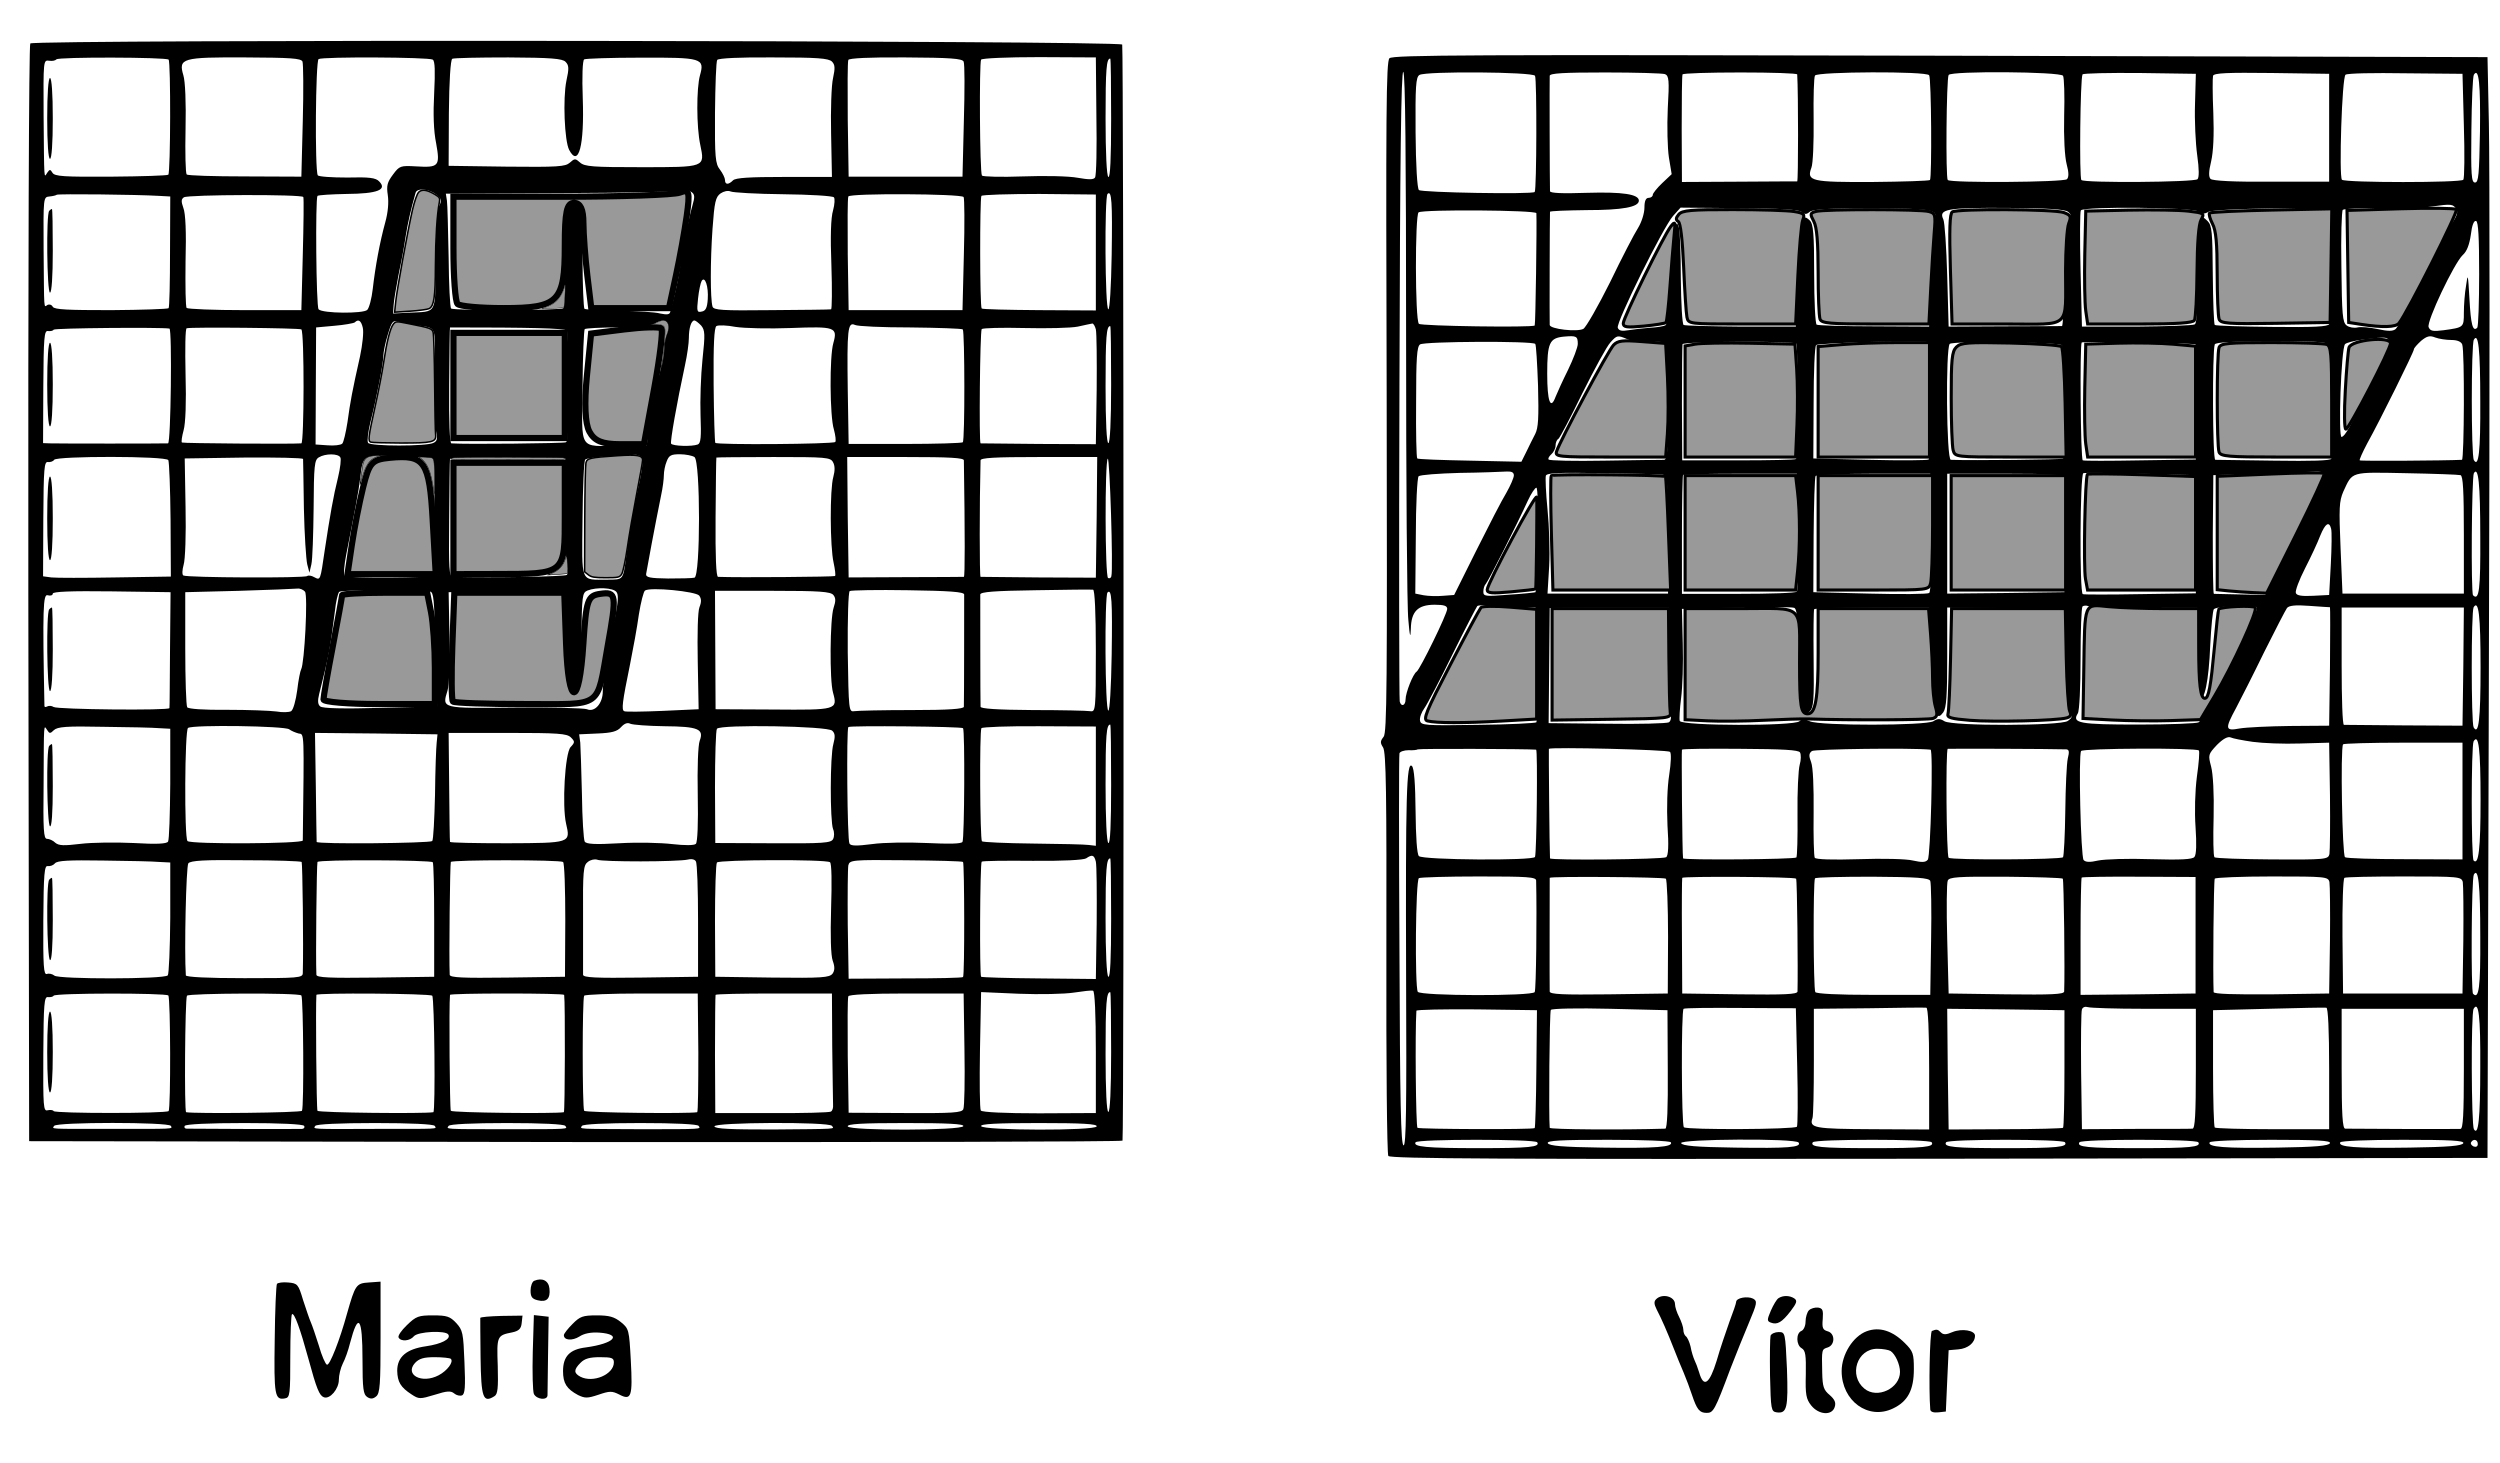<?xml version="1.0" encoding="UTF-8"?>
<svg xmlns="http://www.w3.org/2000/svg" xmlns:xlink="http://www.w3.org/1999/xlink" width="200pt" height="117pt" viewBox="0 0 200 117" version="1.1">
<g id="surface1">
<path style=" stroke:none;fill-rule:nonzero;fill:rgb(0%,0%,0%);fill-opacity:1;" d="M 2.422 3.477 C 2.312 3.633 2.246 21.18 2.266 47.508 L 2.332 91.293 L 46.066 91.363 C 70.109 91.383 89.801 91.34 89.801 91.25 C 89.934 90.648 89.891 3.77 89.777 3.566 C 89.578 3.234 2.711 3.145 2.422 3.477 Z M 13.488 4.77 C 13.668 4.949 13.645 13.801 13.465 13.977 C 13.398 14.047 11.332 14.113 8.891 14.133 C 5.109 14.156 4.379 14.113 4.199 13.824 C 4.023 13.531 3.977 13.531 3.777 13.824 C 3.512 14.223 3.535 14.625 3.488 9.254 C 3.465 4.816 3.465 4.793 3.934 4.859 C 4.199 4.906 4.445 4.836 4.512 4.75 C 4.645 4.547 13.289 4.57 13.488 4.77 Z M 24.199 4.926 C 24.266 5.105 24.289 7.246 24.223 9.676 L 24.109 14.133 L 19.602 14.113 C 17.133 14.113 15.023 14.047 14.934 13.957 C 14.844 13.867 14.801 12.219 14.844 10.301 C 14.891 8.25 14.82 6.488 14.668 6.02 C 14.266 4.66 14.555 4.57 19.645 4.594 C 23.223 4.613 24.09 4.66 24.199 4.926 Z M 34.621 4.77 C 34.801 4.883 34.82 5.707 34.734 7.445 C 34.645 9.098 34.688 10.477 34.891 11.461 C 35.223 13.309 35.109 13.422 33.266 13.309 C 32.043 13.242 31.957 13.266 31.445 13.957 C 30.977 14.582 30.91 14.848 31.023 15.605 C 31.109 16.188 31.043 16.988 30.82 17.789 C 30.379 19.395 30.023 21.336 29.82 23.117 C 29.734 23.879 29.535 24.637 29.379 24.793 C 29.066 25.102 25.801 25.082 25.488 24.746 C 25.289 24.566 25.223 15.875 25.398 15.672 C 25.465 15.605 26.512 15.539 27.734 15.516 C 30.199 15.496 31 15.184 30.332 14.512 C 30.066 14.223 29.535 14.156 27.777 14.203 C 26.555 14.203 25.488 14.133 25.422 14.023 C 25.18 13.621 25.246 4.859 25.488 4.727 C 25.801 4.527 34.312 4.57 34.621 4.77 Z M 45.246 4.949 C 45.512 5.219 45.535 5.461 45.312 6.465 C 45.023 7.871 45.156 11.281 45.535 11.996 C 46.289 13.422 46.754 11.66 46.621 7.871 C 46.555 6.152 46.602 4.836 46.734 4.75 C 46.844 4.684 48.867 4.613 51.246 4.613 C 56.18 4.594 56.379 4.66 56 6.02 C 55.711 7.047 55.711 10.168 56.023 11.594 C 56.398 13.398 56.445 13.375 51.266 13.375 C 47.445 13.375 46.754 13.332 46.398 12.996 C 46.023 12.664 45.977 12.664 45.578 13.02 C 45.223 13.332 44.621 13.375 40.535 13.332 L 35.891 13.266 L 35.91 9.051 C 35.934 6.465 36.043 4.793 36.18 4.703 C 36.289 4.637 38.312 4.594 40.668 4.594 C 44.066 4.613 45 4.684 45.246 4.949 Z M 66.555 4.926 C 66.801 5.172 66.82 5.441 66.645 6.242 C 66.512 6.801 66.445 8.785 66.488 10.703 L 66.555 14.156 L 62.734 14.156 C 59.977 14.156 58.844 14.223 58.645 14.426 C 58.266 14.805 58 14.781 58 14.402 C 58 14.246 57.82 13.867 57.602 13.578 C 57.223 13.109 57.18 12.598 57.199 9.027 C 57.223 6.82 57.289 4.906 57.379 4.793 C 57.465 4.66 59.199 4.57 61.867 4.594 C 65.355 4.594 66.289 4.66 66.555 4.926 Z M 77.09 4.926 C 77.18 5.105 77.18 7.246 77.109 9.676 L 77 14.133 L 67.891 14.133 L 67.82 9.586 C 67.801 7.066 67.801 4.926 67.867 4.793 C 67.91 4.66 69.535 4.57 72.445 4.594 C 76.023 4.613 76.977 4.684 77.09 4.926 Z M 87.711 9.254 C 87.754 11.84 87.711 14.047 87.602 14.203 C 87.488 14.379 87.109 14.379 86.223 14.223 C 85.535 14.09 83.602 14.047 81.82 14.113 C 80.09 14.18 78.621 14.133 78.555 14.047 C 78.379 13.777 78.332 5.039 78.488 4.77 C 78.578 4.66 80.555 4.57 83.156 4.57 L 87.668 4.594 Z M 88.891 9.496 C 88.891 12.641 88.82 14.246 88.668 14.156 C 88.535 14.066 88.445 12.262 88.445 9.496 C 88.445 5.527 88.512 4.684 88.82 4.684 C 88.867 4.684 88.891 6.844 88.891 9.496 Z M 34.891 15.562 C 35.332 15.918 35.355 16.031 35.133 16.477 C 34.957 16.809 34.844 18.305 34.844 20.867 C 34.82 25.281 35.023 24.902 32.668 25.016 L 31.445 25.082 L 31.488 24.414 C 31.512 24.031 31.688 22.984 31.867 22.07 C 32.066 21.156 32.332 19.754 32.445 18.949 C 32.645 17.723 32.844 16.855 33.246 15.426 C 33.355 15.027 34.312 15.094 34.891 15.562 Z M 55.312 15.359 C 55.578 15.539 55.602 15.738 55.398 16.43 C 55.09 17.5 54.668 19.598 54.445 21.18 C 54.289 22.227 53.977 23.699 53.621 24.945 C 53.578 25.172 53.355 25.191 52.82 25.082 C 52.445 24.969 50.934 24.879 49.512 24.859 C 48.066 24.836 46.844 24.77 46.754 24.703 C 46.688 24.613 46.602 22.809 46.602 20.645 C 46.555 16.453 46.398 15.785 45.602 16.566 C 45.266 16.922 45.223 17.434 45.223 20.734 C 45.223 22.785 45.156 24.566 45.066 24.656 C 44.867 24.836 36.266 24.859 36.09 24.68 C 36 24.613 35.91 22.762 35.891 20.578 C 35.844 18.395 35.801 16.363 35.754 16.051 L 35.668 15.496 L 44.977 15.449 C 50.09 15.426 54.332 15.34 54.398 15.273 C 54.578 15.094 54.957 15.137 55.312 15.359 Z M 62.645 15.539 C 64.777 15.562 66.602 15.672 66.711 15.785 C 66.801 15.875 66.777 16.34 66.645 16.832 C 66.465 17.41 66.422 18.973 66.512 21.223 C 66.578 23.164 66.555 24.746 66.488 24.746 C 66.398 24.77 64.266 24.793 61.711 24.812 C 57.754 24.859 57.09 24.812 57 24.523 C 56.82 23.898 56.82 20.867 57 18.324 C 57.156 16.141 57.246 15.762 57.645 15.473 C 57.91 15.293 58.246 15.227 58.445 15.316 C 58.621 15.406 60.512 15.516 62.645 15.539 Z M 12.754 15.672 L 13.621 15.719 L 13.602 20.133 C 13.602 22.562 13.555 24.613 13.488 24.656 C 13.422 24.723 11.355 24.793 8.891 24.812 C 5.422 24.812 4.379 24.77 4.223 24.547 C 4.133 24.367 3.934 24.324 3.801 24.391 C 3.488 24.59 3.535 24.992 3.488 19.977 C 3.465 15.785 3.465 15.762 3.957 15.719 C 4.223 15.695 4.488 15.629 4.535 15.582 C 4.621 15.496 10.934 15.562 12.754 15.672 Z M 77.09 15.762 C 77.156 15.852 77.18 17.926 77.109 20.375 L 77 24.812 L 67.891 24.812 L 67.82 20.375 C 67.801 17.945 67.801 15.852 67.867 15.719 C 67.957 15.449 76.891 15.496 77.09 15.762 Z M 87.668 20.199 L 87.668 24.836 L 83.156 24.812 C 80.668 24.793 78.578 24.746 78.535 24.68 C 78.379 24.547 78.379 15.918 78.512 15.672 C 78.578 15.582 80.668 15.516 83.156 15.516 L 87.668 15.562 Z M 88.934 20.398 C 88.891 22.984 88.777 24.746 88.668 24.746 C 88.398 24.746 88.355 15.762 88.602 15.516 C 88.934 15.184 89 16.141 88.934 20.398 Z M 24.266 15.762 C 24.312 15.875 24.289 17.926 24.223 20.375 L 24.109 24.812 L 19.602 24.812 C 17.133 24.812 15.023 24.723 14.934 24.637 C 14.844 24.566 14.82 22.875 14.844 20.891 C 14.91 18.57 14.844 17.055 14.668 16.633 C 14.488 16.117 14.488 15.941 14.711 15.785 C 15.066 15.562 24.18 15.539 24.266 15.762 Z M 56.621 23.922 C 56.578 24.637 56.445 24.879 56.133 24.926 C 55.754 25.016 55.734 24.902 55.844 23.879 C 55.91 23.254 56.043 22.629 56.133 22.473 C 56.398 22.051 56.688 22.918 56.621 23.922 Z M 29.023 26.219 C 29.109 26.551 29 27.578 28.801 28.516 C 28.18 31.277 28.023 32.125 27.801 33.754 C 27.668 34.602 27.488 35.383 27.379 35.492 C 27.266 35.605 26.734 35.672 26.199 35.625 L 25.246 35.559 L 25.266 30.879 L 25.289 26.195 L 26.754 26.062 C 27.555 25.996 28.289 25.859 28.379 25.793 C 28.668 25.504 28.891 25.637 29.023 26.219 Z M 33.109 25.996 C 35.023 26.285 34.844 25.859 34.734 29.809 C 34.668 31.77 34.711 33.754 34.844 34.289 C 35.023 35.09 35 35.27 34.688 35.426 C 34.18 35.715 29.602 35.715 29.445 35.426 C 29.355 35.293 29.445 34.578 29.621 33.82 C 30.156 31.727 30.668 29.027 30.668 28.469 C 30.668 28.18 30.82 27.422 31.023 26.773 C 31.332 25.727 31.422 25.617 31.844 25.727 C 32.109 25.816 32.688 25.93 33.109 25.996 Z M 53.422 25.996 C 53.488 26.172 53.445 26.531 53.332 26.754 C 53.199 26.977 53.109 27.488 53.109 27.891 C 53.109 28.293 52.977 29.117 52.801 29.742 C 52.465 30.898 52.066 32.996 51.844 34.711 L 51.734 35.672 L 49.578 35.672 C 46.223 35.672 46.555 36.16 46.602 30.945 C 46.621 28.492 46.711 26.418 46.777 26.328 C 46.867 26.262 48.043 26.195 49.398 26.195 C 50.891 26.172 52.066 26.062 52.332 25.906 C 52.957 25.551 53.266 25.57 53.422 25.996 Z M 56.09 26.039 C 56.398 26.418 56.422 26.707 56.199 28.758 C 56.066 30.031 56 32.035 56.043 33.242 C 56.109 34.957 56.066 35.469 55.82 35.559 C 55.355 35.738 53.82 35.691 53.688 35.492 C 53.602 35.336 54.133 32.305 54.801 29.207 C 54.977 28.402 55.109 27.445 55.109 27.043 C 55.109 26.262 55.289 25.637 55.555 25.637 C 55.645 25.637 55.867 25.816 56.09 26.039 Z M 63.266 26.242 C 66.82 26.105 67.023 26.172 66.668 27.445 C 66.355 28.492 66.379 33.309 66.711 34.355 C 66.844 34.848 66.891 35.293 66.82 35.359 C 66.645 35.535 57.312 35.605 57.223 35.426 C 57.18 35.359 57.109 33.262 57.09 30.789 C 57.066 27.535 57.133 26.219 57.312 26.086 C 57.465 25.996 58.156 26.016 58.844 26.152 C 59.535 26.262 61.535 26.309 63.266 26.242 Z M 72.82 26.195 C 75.066 26.219 76.934 26.285 77.023 26.352 C 77.18 26.531 77.199 35.227 77.023 35.383 C 76.957 35.449 74.867 35.516 72.398 35.516 L 67.891 35.516 L 67.82 31.191 C 67.754 26.352 67.82 25.727 68.398 25.996 C 68.602 26.105 70.602 26.195 72.82 26.195 Z M 87.668 26.352 C 87.734 26.641 87.754 28.828 87.734 31.191 L 87.668 35.535 L 83.109 35.516 C 80.602 35.492 78.512 35.469 78.445 35.469 C 78.312 35.449 78.398 26.574 78.535 26.328 C 78.602 26.242 80.133 26.195 81.934 26.242 C 83.734 26.285 85.668 26.242 86.223 26.129 C 86.777 25.996 87.289 25.906 87.379 25.883 C 87.465 25.859 87.602 26.086 87.668 26.352 Z M 13.555 26.285 C 13.777 26.328 13.668 35.449 13.445 35.469 C 13.043 35.492 4.578 35.492 4 35.469 L 3.445 35.449 L 3.465 30.945 C 3.488 26.977 3.535 26.418 3.844 26.484 C 4.043 26.508 4.246 26.465 4.289 26.375 C 4.379 26.242 12.82 26.172 13.555 26.285 Z M 24.109 26.352 C 24.355 26.574 24.332 35.449 24.109 35.469 C 23.312 35.535 14.621 35.469 14.555 35.402 C 14.488 35.359 14.555 34.914 14.688 34.422 C 14.844 33.887 14.91 32.172 14.844 29.941 C 14.801 27.934 14.82 26.285 14.934 26.262 C 15.266 26.152 24 26.242 24.109 26.352 Z M 45.332 26.441 C 45.445 26.551 45.445 26.977 45.332 27.535 C 45.066 28.625 45.066 32.996 45.312 34.289 C 45.422 34.891 45.422 35.293 45.266 35.383 C 45.109 35.469 37.246 35.559 36.109 35.469 C 35.977 35.449 35.91 33.777 35.934 30.832 C 35.957 28.27 35.977 26.195 36 26.195 C 42.379 26.195 45.156 26.262 45.332 26.441 Z M 88.891 30.766 C 88.891 33.73 88.801 35.449 88.668 35.449 C 88.535 35.449 88.445 33.797 88.445 30.922 C 88.445 26.93 88.512 26.086 88.82 26.086 C 88.867 26.086 88.891 28.18 88.891 30.766 Z M 27.223 36.586 C 27.312 36.695 27.223 37.434 27.043 38.191 C 26.668 39.684 26.398 41.246 25.977 44.031 C 25.621 46.461 25.645 46.438 25.133 46.172 C 24.91 46.039 24.668 46.016 24.578 46.082 C 24.398 46.262 14.957 46.215 14.668 46.039 C 14.555 45.969 14.578 45.59 14.688 45.191 C 14.82 44.812 14.891 42.715 14.844 40.574 L 14.777 36.676 L 19.512 36.605 C 22.09 36.586 24.223 36.629 24.246 36.719 C 24.246 36.828 24.289 38.59 24.312 40.688 C 24.355 42.762 24.488 44.766 24.578 45.145 L 24.754 45.816 L 24.91 45.145 C 25 44.766 25.066 42.762 25.09 40.641 C 25.109 37.23 25.156 36.785 25.512 36.586 C 26.023 36.273 27.043 36.273 27.223 36.586 Z M 34.578 36.676 C 34.754 36.719 34.801 37.832 34.734 40.398 C 34.668 42.426 34.711 44.453 34.844 44.988 C 34.957 45.504 34.977 45.969 34.891 46.039 C 34.555 46.238 27.777 46.281 27.578 46.082 C 27.465 45.969 27.535 45.168 27.711 44.297 C 28.355 41.066 28.688 39.328 28.82 38.234 C 29.043 36.363 28.977 36.406 31.82 36.496 C 33.199 36.562 34.445 36.629 34.578 36.676 Z M 51.266 36.52 C 51.512 36.676 51.422 37.453 50.867 39.906 C 50.645 40.844 50.332 42.695 50.09 44.59 C 49.844 46.418 49.867 46.371 48.602 46.371 C 46.379 46.371 46.555 46.75 46.602 41.535 C 46.621 39.016 46.711 36.875 46.82 36.762 C 46.91 36.676 47.801 36.539 48.777 36.496 C 49.754 36.473 50.668 36.406 50.777 36.383 C 50.91 36.363 51.109 36.43 51.266 36.52 Z M 55.555 36.562 C 56.043 36.875 56.043 46.125 55.555 46.215 C 55.379 46.262 54.422 46.281 53.445 46.281 C 52 46.262 51.668 46.195 51.688 45.926 C 51.734 45.613 52.422 41.914 52.891 39.617 C 53.023 39.016 53.109 38.301 53.109 38.012 C 53.109 37.723 53.199 37.23 53.332 36.918 C 53.512 36.43 53.688 36.34 54.379 36.34 C 54.844 36.34 55.379 36.449 55.555 36.562 Z M 13.465 36.809 C 13.535 36.941 13.621 39.082 13.645 41.578 L 13.668 46.125 L 9.223 46.195 C 6.777 46.238 4.488 46.238 4.109 46.195 L 3.445 46.105 L 3.465 41.512 C 3.488 37.453 3.535 36.898 3.844 36.965 C 4.023 36.984 4.246 36.918 4.332 36.785 C 4.535 36.473 13.266 36.473 13.465 36.809 Z M 45.156 40.129 C 45.109 42.023 45.18 44.074 45.312 44.699 C 45.422 45.301 45.445 45.902 45.355 45.992 C 45.223 46.125 39.465 46.238 36.223 46.148 C 35.934 46.148 35.891 45.504 35.934 41.535 C 35.957 38.969 35.977 36.828 36 36.719 C 36 36.629 38.066 36.586 40.621 36.605 L 45.223 36.676 Z M 66.645 36.984 C 66.801 37.254 66.801 37.656 66.668 38.145 C 66.379 39.125 66.398 43.762 66.688 45.012 C 66.801 45.547 66.867 46.039 66.801 46.082 C 66.734 46.148 59.043 46.215 57.445 46.148 C 57.289 46.148 57.223 44.523 57.246 41.398 C 57.266 38.812 57.289 36.652 57.312 36.605 C 57.312 36.586 59.379 36.562 61.891 36.562 C 66.09 36.562 66.445 36.586 66.645 36.984 Z M 77.109 36.828 C 77.199 42.828 77.199 46.148 77.109 46.148 C 77.043 46.148 74.957 46.172 72.445 46.172 L 67.891 46.195 L 67.82 41.379 L 67.777 36.562 L 72.445 36.562 C 76.023 36.562 77.109 36.629 77.109 36.828 Z M 87.734 41.379 L 87.668 46.215 L 83.109 46.195 C 80.602 46.172 78.512 46.148 78.445 46.148 C 78.355 46.148 78.355 40.242 78.445 36.828 C 78.445 36.629 79.535 36.562 83.109 36.562 L 87.777 36.562 Z M 88.91 46.082 C 88.891 46.238 88.754 46.305 88.645 46.238 C 88.398 46.105 88.379 36.941 88.621 36.695 C 88.777 36.52 89.066 45.547 88.91 46.082 Z M 24.398 47.332 C 24.645 47.621 24.355 53.105 24.09 53.551 C 24.023 53.664 23.867 54.422 23.777 55.223 C 23.668 56.023 23.465 56.785 23.289 56.895 C 23.133 56.984 22.602 57.008 22.109 56.918 C 21.621 56.852 19.844 56.785 18.18 56.785 C 16.312 56.805 15.066 56.715 14.977 56.582 C 14.891 56.449 14.82 54.332 14.82 51.855 L 14.82 47.375 L 19.133 47.266 C 21.512 47.195 23.602 47.109 23.801 47.086 C 24 47.062 24.266 47.176 24.398 47.332 Z M 34.422 47.332 C 34.688 47.375 34.754 48.066 34.801 51.277 C 34.82 53.418 34.891 55.469 34.934 55.848 L 35 56.516 L 30.445 56.629 C 27.445 56.715 25.801 56.672 25.621 56.516 C 25.422 56.359 25.398 56.07 25.535 55.512 C 26.312 52.438 26.398 51.988 26.801 48.824 C 26.867 48.156 27.023 47.488 27.133 47.352 C 27.289 47.176 33.066 47.152 34.422 47.332 Z M 49.312 47.352 C 49.488 47.574 49.465 48.066 49.223 49.293 C 48.621 52.102 48.223 54.465 48.223 55.312 C 48.223 56.27 47.578 57.008 46.957 56.738 C 46.734 56.648 44.133 56.582 41.199 56.605 C 35.266 56.672 35.355 56.695 35.801 55.246 C 35.934 54.844 36 52.902 35.957 50.941 L 35.891 47.375 L 40.578 47.309 L 45.289 47.266 L 45.246 50.766 C 45.223 54.465 45.355 55.512 45.891 55.512 C 46.379 55.512 46.488 54.801 46.512 51.008 C 46.555 47.645 46.578 47.418 47 47.242 C 47.734 46.953 49.043 47.02 49.312 47.352 Z M 55.934 47.645 C 56.109 47.887 56.133 48.133 55.957 48.578 C 55.82 48.914 55.777 50.695 55.82 52.949 L 55.891 56.738 L 53 56.871 C 51.422 56.938 50.023 56.961 49.934 56.895 C 49.711 56.785 49.777 56.203 50.398 53.172 C 50.645 51.945 50.977 50.141 51.109 49.16 C 51.266 48.18 51.488 47.309 51.602 47.242 C 52.043 46.953 55.645 47.309 55.934 47.645 Z M 77.133 47.555 C 77.133 47.82 77.133 56.047 77.109 56.539 C 77.109 56.715 75.91 56.805 72.957 56.805 C 70.645 56.805 68.578 56.852 68.332 56.895 C 67.91 56.961 67.891 56.828 67.82 52.191 C 67.801 49.449 67.867 47.352 67.977 47.285 C 68.09 47.219 70.18 47.176 72.645 47.219 C 75.957 47.266 77.109 47.352 77.133 47.555 Z M 87.668 52.078 C 87.668 56.828 87.645 56.961 87.223 56.895 C 86.977 56.852 84.91 56.805 82.621 56.805 C 79.754 56.785 78.445 56.695 78.445 56.539 C 78.422 56.07 78.422 47.82 78.422 47.555 C 78.445 47.352 79.555 47.266 82.844 47.219 C 85.246 47.176 87.332 47.152 87.445 47.176 C 87.578 47.176 87.668 48.98 87.668 52.078 Z M 13.602 51.945 C 13.578 54.465 13.578 56.582 13.555 56.648 C 13.555 56.852 4.602 56.762 4.289 56.559 C 4.133 56.449 3.891 56.449 3.777 56.516 C 3.645 56.582 3.555 56.582 3.555 56.473 C 3.398 48.668 3.445 47.488 3.82 47.621 C 4.043 47.688 4.223 47.621 4.223 47.488 C 4.223 47.332 5.645 47.266 8.934 47.309 L 13.645 47.375 Z M 66.668 47.598 C 66.867 47.844 66.867 48.09 66.688 48.625 C 66.398 49.473 66.355 54.441 66.645 55.422 C 67.023 56.785 66.934 56.805 61.844 56.762 L 57.246 56.738 L 57.223 51.988 L 57.199 47.266 L 61.801 47.266 C 65.578 47.266 66.445 47.332 66.668 47.598 Z M 88.934 52.391 C 88.891 55.043 88.777 56.852 88.668 56.852 C 88.398 56.852 88.355 47.645 88.602 47.398 C 88.934 47.062 89 48.043 88.934 52.391 Z M 53.156 58.098 C 55.867 58.121 56.332 58.32 55.977 59.258 C 55.844 59.613 55.777 61.398 55.82 63.582 C 55.867 65.855 55.801 67.395 55.668 67.508 C 55.535 67.641 54.777 67.641 53.777 67.527 C 52.867 67.418 50.957 67.375 49.535 67.461 C 47.578 67.574 46.91 67.527 46.777 67.328 C 46.688 67.172 46.578 65.477 46.555 63.562 C 46.512 61.645 46.445 59.77 46.422 59.414 L 46.332 58.746 L 47.801 58.68 C 48.934 58.633 49.379 58.523 49.688 58.164 C 49.957 57.875 50.199 57.785 50.422 57.898 C 50.621 57.988 51.844 58.078 53.156 58.098 Z M 12.754 58.254 L 13.621 58.301 L 13.621 62.691 C 13.602 65.098 13.535 67.195 13.445 67.328 C 13.332 67.508 12.535 67.551 10.688 67.441 C 9.266 67.375 7.355 67.395 6.445 67.508 C 5.133 67.664 4.711 67.664 4.422 67.418 C 4.246 67.238 3.934 67.105 3.754 67.105 C 3.488 67.105 3.445 66.371 3.488 62.715 C 3.512 57.652 3.488 57.988 3.777 58.41 C 3.957 58.699 4.023 58.699 4.312 58.41 C 4.602 58.145 5.289 58.078 8.266 58.145 C 10.266 58.164 12.289 58.211 12.754 58.254 Z M 23.133 58.344 C 23.312 58.477 23.645 58.613 23.891 58.68 C 24.355 58.746 24.332 58.387 24.223 67.238 C 24.223 67.508 15.266 67.551 15 67.285 C 14.734 67.016 14.777 58.387 15.043 58.234 C 15.488 57.965 22.801 58.078 23.133 58.344 Z M 66.578 58.457 C 66.82 58.68 66.82 58.945 66.668 59.527 C 66.398 60.441 66.398 65.68 66.645 66.324 C 66.754 66.57 66.754 66.926 66.645 67.129 C 66.488 67.441 65.844 67.484 61.844 67.461 L 57.223 67.441 L 57.199 62.98 C 57.199 60.527 57.266 58.41 57.355 58.301 C 57.621 57.941 66.223 58.078 66.578 58.457 Z M 77.043 58.254 C 77.199 58.434 77.156 67.062 77 67.352 C 76.891 67.508 75.977 67.527 74.133 67.441 C 72.668 67.375 70.688 67.395 69.777 67.527 C 68.535 67.684 68.066 67.684 67.957 67.484 C 67.777 67.219 67.711 58.344 67.867 58.164 C 68 58.031 76.91 58.121 77.043 58.254 Z M 87.668 62.891 L 87.668 67.664 L 87.109 67.598 C 86.801 67.551 84.801 67.508 82.621 67.484 C 80.465 67.461 78.645 67.375 78.555 67.305 C 78.398 67.129 78.355 58.523 78.512 58.254 C 78.578 58.164 80.668 58.078 83.156 58.098 L 87.668 58.121 Z M 88.891 62.781 C 88.891 65.926 88.82 67.527 88.668 67.441 C 88.535 67.352 88.445 65.547 88.445 62.781 C 88.445 58.812 88.512 57.965 88.82 57.965 C 88.867 57.965 88.891 60.129 88.891 62.781 Z M 34.934 59.414 C 34.891 59.77 34.82 61.664 34.801 63.605 C 34.754 65.523 34.668 67.195 34.578 67.285 C 34.379 67.461 25.332 67.551 25.332 67.352 C 25.332 67.285 25.289 65.277 25.266 62.914 L 25.199 58.633 L 30.109 58.68 L 35 58.746 Z M 45.668 58.992 C 46 59.324 46 59.391 45.645 59.77 C 45.199 60.262 44.957 64.477 45.289 65.902 C 45.645 67.441 45.668 67.441 40.555 67.461 C 38.043 67.461 36 67.418 36 67.352 C 35.977 67.285 35.957 65.277 35.934 62.914 L 35.891 58.633 L 40.602 58.633 C 44.645 58.633 45.355 58.68 45.668 58.992 Z M 87.668 68.934 C 87.734 69.223 87.754 71.453 87.734 73.883 L 87.668 78.32 L 83.109 78.273 C 80.602 78.254 78.535 78.188 78.488 78.141 C 78.355 78.008 78.398 69.066 78.535 68.934 C 78.602 68.867 80.445 68.844 82.602 68.867 C 84.977 68.891 86.688 68.801 86.891 68.668 C 87.379 68.332 87.535 68.398 87.668 68.934 Z M 12.754 68.957 L 13.621 69 L 13.621 73.414 C 13.602 75.867 13.512 77.941 13.422 78.031 C 13.109 78.344 4.711 78.344 4.355 78.051 C 4.199 77.918 3.91 77.852 3.754 77.918 C 3.488 78.008 3.445 77.293 3.465 73.637 C 3.488 69.871 3.555 69.223 3.82 69.289 C 4.023 69.312 4.266 69.223 4.398 69.066 C 4.578 68.844 5.535 68.801 8.266 68.844 C 10.246 68.867 12.289 68.91 12.754 68.957 Z M 24.133 68.957 C 24.199 69.023 24.289 75.754 24.223 77.852 C 24.223 78.23 23.844 78.254 19.555 78.254 C 16.602 78.254 14.891 78.164 14.867 78.031 C 14.734 76.09 14.891 69.289 15.066 69.066 C 15.246 68.844 16.379 68.777 19.668 68.82 C 22.066 68.82 24.066 68.891 24.133 68.957 Z M 34.621 68.977 C 34.688 69.047 34.734 71.141 34.734 73.617 L 34.734 78.141 L 30.043 78.207 C 26.355 78.254 25.332 78.207 25.312 77.984 C 25.246 76.648 25.332 69.09 25.398 68.957 C 25.535 68.754 34.422 68.801 34.621 68.977 Z M 45.043 68.957 C 45.156 69.023 45.223 71.117 45.223 73.617 L 45.199 78.141 L 40.602 78.207 C 37 78.254 36 78.207 35.977 77.984 C 35.91 76.648 36 69.09 36.066 68.957 C 36.18 68.777 44.754 68.777 45.043 68.957 Z M 51.266 68.91 C 53 68.91 54.668 68.844 54.957 68.777 C 55.289 68.688 55.578 68.734 55.668 68.91 C 55.777 69.066 55.844 71.207 55.844 73.66 L 55.844 78.141 L 51.266 78.207 C 47.668 78.254 46.668 78.207 46.645 77.984 C 46.645 77.828 46.645 75.801 46.645 73.461 C 46.621 69.648 46.668 69.223 47.023 68.957 C 47.246 68.777 47.578 68.711 47.777 68.777 C 47.957 68.867 49.535 68.91 51.266 68.91 Z M 66.398 68.977 C 66.535 69.047 66.555 70.605 66.488 72.656 C 66.422 74.863 66.465 76.445 66.621 76.871 C 66.801 77.359 66.777 77.652 66.602 77.895 C 66.355 78.207 65.754 78.254 61.777 78.207 L 57.223 78.141 L 57.199 73.684 C 57.199 71.23 57.266 69.113 57.355 69 C 57.535 68.777 66.023 68.734 66.398 68.977 Z M 77.043 68.957 C 77.156 69.09 77.18 78.031 77.043 78.164 C 77 78.23 74.91 78.273 72.422 78.273 L 67.891 78.297 L 67.82 73.973 C 67.801 71.609 67.82 69.469 67.867 69.223 C 67.977 68.801 68.156 68.777 72.445 68.82 C 74.91 68.844 76.977 68.891 77.043 68.957 Z M 88.891 73.48 C 88.891 76.625 88.82 78.23 88.668 78.141 C 88.535 78.051 88.445 76.246 88.445 73.48 C 88.445 69.512 88.512 68.668 88.82 68.668 C 88.867 68.668 88.891 70.828 88.891 73.48 Z M 87.668 84.184 L 87.668 89.043 L 83.156 89.066 C 80.379 89.066 78.578 88.977 78.465 88.844 C 78.379 88.707 78.355 86.547 78.398 84.004 L 78.488 79.367 L 81.512 79.5 C 83.199 79.566 85.156 79.523 85.891 79.41 C 86.621 79.301 87.332 79.211 87.445 79.258 C 87.578 79.277 87.668 81.105 87.668 84.184 Z M 13.465 79.637 C 13.645 79.836 13.668 88.688 13.488 88.887 C 13.266 89.086 4.422 89.086 4.289 88.887 C 4.246 88.797 4.023 88.777 3.82 88.82 C 3.465 88.93 3.445 88.551 3.465 84.316 C 3.488 80.281 3.535 79.703 3.844 79.77 C 4.023 79.789 4.246 79.746 4.289 79.656 C 4.422 79.434 13.246 79.434 13.465 79.637 Z M 24.109 79.637 C 24.266 79.789 24.332 88.598 24.156 88.863 C 24.066 89.02 15.602 89.109 14.891 88.977 C 14.734 88.953 14.801 79.902 14.957 79.656 C 15.09 79.457 23.91 79.41 24.109 79.637 Z M 34.578 79.656 C 34.754 79.812 34.844 88.93 34.668 88.977 C 33.957 89.109 25.488 89.02 25.398 88.863 C 25.312 88.73 25.246 80.414 25.312 79.59 C 25.332 79.41 34.398 79.48 34.578 79.656 Z M 45.133 79.59 C 45.223 80.148 45.199 88.953 45.109 88.977 C 44.422 89.109 36.156 89.02 36.066 88.863 C 35.977 88.73 35.91 80.414 36 79.59 C 36 79.523 38.043 79.48 40.555 79.48 C 43.066 79.48 45.109 79.523 45.133 79.59 Z M 55.867 84.227 C 55.867 86.812 55.844 88.953 55.777 88.977 C 55.09 89.109 46.82 89.02 46.734 88.863 C 46.578 88.621 46.578 79.902 46.734 79.656 C 46.801 79.566 48.867 79.48 51.332 79.48 L 55.82 79.48 Z M 66.578 83.715 C 66.602 86.055 66.645 88.152 66.645 88.375 C 66.668 88.621 66.602 88.863 66.465 88.93 C 66.355 89 64.223 89.066 61.734 89.043 L 57.223 89.043 L 57.199 84.359 C 57.199 81.797 57.223 79.656 57.246 79.59 C 57.266 79.523 59.379 79.48 61.934 79.48 L 66.555 79.48 Z M 77.156 83.938 C 77.199 86.391 77.156 88.551 77.066 88.73 C 76.957 89.02 76.223 89.066 72.398 89.043 L 67.891 89.02 L 67.82 84.473 C 67.801 81.977 67.801 79.836 67.867 79.703 C 67.91 79.566 69.602 79.48 72.512 79.48 L 77.09 79.48 Z M 88.891 84.16 C 88.891 87.215 88.801 88.953 88.668 88.953 C 88.535 88.953 88.445 87.258 88.445 84.316 C 88.445 80.215 88.512 79.367 88.82 79.367 C 88.867 79.367 88.891 81.531 88.891 84.16 Z M 13.668 90.07 C 13.82 90.336 14 90.312 8.777 90.312 C 3.844 90.312 4.156 90.336 4.332 90.07 C 4.512 89.758 13.488 89.758 13.668 90.07 Z M 24.332 90.07 C 24.398 90.18 24.332 90.293 24.18 90.312 C 23.891 90.336 15.512 90.312 14.934 90.293 C 14.777 90.293 14.711 90.18 14.777 90.07 C 14.867 89.934 16.711 89.844 19.555 89.844 C 22.398 89.844 24.246 89.934 24.332 90.07 Z M 34.777 90.07 C 34.934 90.336 35.289 90.312 30 90.312 C 24.801 90.336 25.043 90.336 25.223 90.07 C 25.312 89.934 27.156 89.844 30 89.844 C 32.844 89.844 34.688 89.934 34.777 90.07 Z M 45.223 90.07 C 45.398 90.336 45.711 90.336 40.555 90.336 C 35.398 90.336 35.711 90.336 35.891 90.07 C 35.977 89.934 37.777 89.844 40.555 89.844 C 43.332 89.844 45.133 89.934 45.223 90.07 Z M 55.891 90.07 C 56.066 90.336 56.312 90.336 51.223 90.336 C 46.066 90.312 46.398 90.336 46.555 90.07 C 46.645 89.934 48.445 89.844 51.223 89.844 C 54 89.844 55.801 89.934 55.891 90.07 Z M 66.555 90.07 C 66.734 90.336 67.156 90.312 61.801 90.359 C 58.465 90.359 57.223 90.312 57.156 90.113 C 57.043 89.777 66.355 89.734 66.555 90.07 Z M 77.066 90.09 C 76.957 90.449 67.957 90.469 67.82 90.113 C 67.754 89.914 68.957 89.844 72.445 89.844 C 75.82 89.844 77.133 89.914 77.066 90.09 Z M 87.734 90.113 C 87.602 90.469 78.602 90.449 78.488 90.09 C 78.422 89.914 79.734 89.844 83.109 89.844 C 86.602 89.844 87.801 89.914 87.734 90.113 Z M 87.734 90.113 "/>
<path style=" stroke:none;fill-rule:nonzero;fill:rgb(0%,0%,0%);fill-opacity:1;" d="M 3.777 9.477 C 3.777 11.48 3.867 12.707 4 12.707 C 4.133 12.707 4.223 11.48 4.223 9.477 C 4.223 7.469 4.133 6.242 4 6.242 C 3.867 6.242 3.777 7.469 3.777 9.477 Z M 3.777 9.477 "/>
<path style=" stroke:none;fill-rule:nonzero;fill:rgb(0%,0%,0%);fill-opacity:1;" d="M 3.934 16.875 C 3.688 17.121 3.754 23.41 4 23.41 C 4.133 23.41 4.223 22.137 4.223 20.066 C 4.223 18.215 4.199 16.719 4.156 16.719 C 4.109 16.719 4 16.789 3.934 16.875 Z M 3.934 16.875 "/>
<path style=" stroke:none;fill-rule:nonzero;fill:rgb(0%,0%,0%);fill-opacity:1;" d="M 3.777 30.766 C 3.777 32.84 3.867 34.109 4 34.109 C 4.133 34.109 4.223 32.84 4.223 30.766 C 4.223 28.691 4.133 27.422 4 27.422 C 3.867 27.422 3.777 28.691 3.777 30.766 Z M 3.777 30.766 "/>
<path style=" stroke:none;fill-rule:nonzero;fill:rgb(0%,0%,0%);fill-opacity:1;" d="M 3.777 41.469 C 3.777 43.539 3.867 44.812 4 44.812 C 4.133 44.812 4.223 43.539 4.223 41.469 C 4.223 39.395 4.133 38.125 4 38.125 C 3.867 38.125 3.777 39.395 3.777 41.469 Z M 3.777 41.469 "/>
<path style=" stroke:none;fill-rule:nonzero;fill:rgb(0%,0%,0%);fill-opacity:1;" d="M 3.934 48.758 C 3.688 49.004 3.754 55.289 4 55.289 C 4.133 55.289 4.223 54.02 4.223 51.945 C 4.223 50.094 4.199 48.602 4.156 48.602 C 4.109 48.602 4 48.668 3.934 48.758 Z M 3.934 48.758 "/>
<path style=" stroke:none;fill-rule:nonzero;fill:rgb(0%,0%,0%);fill-opacity:1;" d="M 3.934 59.68 C 3.688 59.926 3.754 65.945 4 66.102 C 4.133 66.191 4.223 65.055 4.223 62.891 C 4.223 61.043 4.199 59.527 4.156 59.527 C 4.109 59.527 4 59.594 3.934 59.68 Z M 3.934 59.68 "/>
<path style=" stroke:none;fill-rule:nonzero;fill:rgb(0%,0%,0%);fill-opacity:1;" d="M 3.934 70.383 C 3.688 70.629 3.754 76.648 4 76.805 C 4.133 76.895 4.223 75.754 4.223 73.594 C 4.223 71.742 4.199 70.227 4.156 70.227 C 4.109 70.227 4 70.293 3.934 70.383 Z M 3.934 70.383 "/>
<path style=" stroke:none;fill-rule:nonzero;fill:rgb(0%,0%,0%);fill-opacity:1;" d="M 3.777 84.16 C 3.777 86.168 3.867 87.395 4 87.395 C 4.133 87.395 4.223 86.168 4.223 84.16 C 4.223 82.152 4.133 80.93 4 80.93 C 3.867 80.93 3.777 82.152 3.777 84.16 Z M 3.777 84.16 "/>
<path style=" stroke:none;fill-rule:nonzero;fill:rgb(0%,0%,0%);fill-opacity:1;" d="M 111.156 4.66 C 110.891 4.926 110.867 8.918 110.934 31.77 C 110.977 54.801 110.957 58.633 110.688 58.945 C 110.422 59.281 110.398 59.414 110.645 59.793 C 110.891 60.172 110.934 63.473 110.91 76.223 C 110.891 85.008 110.957 92.32 111.066 92.477 C 111.223 92.699 120.18 92.742 155.133 92.699 L 199 92.633 L 199.109 53.84 C 199.18 32.504 199.18 12.684 199.109 9.809 L 199 4.57 L 155.246 4.457 C 117.734 4.371 111.422 4.391 111.156 4.66 Z M 112.488 26.91 C 112.488 38.414 112.555 48.625 112.668 49.605 C 112.777 50.941 112.844 51.121 112.867 50.316 C 112.891 48.914 113.422 48.379 114.777 48.379 C 115.535 48.379 115.777 48.469 115.777 48.711 C 115.777 49.113 113.602 53.551 113.332 53.73 C 113.043 53.906 112.445 55.422 112.445 55.957 C 112.445 56.449 112.09 56.582 111.977 56.113 C 111.934 55.98 111.91 44.523 111.957 30.676 C 112 12.863 112.09 5.574 112.266 5.75 C 112.422 5.906 112.488 12.395 112.488 26.91 Z M 122.801 6.062 C 122.957 6.332 122.934 15.184 122.777 15.359 C 122.578 15.562 113.711 15.406 113.512 15.203 C 113.379 15.07 113.266 13.266 113.246 10.59 C 113.223 6.91 113.266 6.176 113.555 5.996 C 114.09 5.684 122.602 5.75 122.801 6.062 Z M 133.199 5.93 C 133.512 6.062 133.555 6.398 133.422 8.672 C 133.355 10.121 133.398 11.84 133.512 12.598 L 133.734 13.934 L 132.977 14.648 C 132.555 15.047 132.223 15.473 132.223 15.582 C 132.223 15.719 132.066 15.828 131.891 15.828 C 131.668 15.828 131.555 16.074 131.555 16.609 C 131.555 17.055 131.332 17.77 131.043 18.238 C 130.754 18.684 129.734 20.645 128.801 22.586 C 127.844 24.5 126.891 26.172 126.668 26.309 C 126.18 26.574 124 26.328 123.977 25.996 C 123.957 25.75 123.977 17.168 124 16.945 C 124 16.875 125.332 16.832 126.934 16.809 C 129.801 16.809 131.109 16.566 131.109 16.051 C 131.109 15.539 129.82 15.34 126.957 15.426 C 124.934 15.496 124 15.449 124 15.293 C 123.977 14.824 123.957 6.355 123.977 6.062 C 124 5.863 125.043 5.797 128.422 5.797 C 130.867 5.797 133.023 5.863 133.199 5.93 Z M 143.777 5.953 C 143.867 7.445 143.867 14.492 143.777 14.512 C 143.711 14.512 141.621 14.512 139.109 14.535 L 134.555 14.559 L 134.535 10.344 C 134.535 8.027 134.555 6.062 134.602 5.953 C 134.645 5.863 136.734 5.797 139.246 5.797 C 141.734 5.797 143.777 5.863 143.777 5.953 Z M 154.332 6.02 C 154.512 6.285 154.555 14.223 154.398 14.402 C 154.312 14.469 152.246 14.535 149.801 14.559 C 144.891 14.582 144.512 14.492 144.91 13.422 C 145.043 13.109 145.109 11.371 145.09 9.562 C 145.066 7.781 145.109 6.176 145.199 6.043 C 145.398 5.73 154.133 5.684 154.332 6.02 Z M 165.043 6.062 C 165.133 6.219 165.18 7.668 165.133 9.254 C 165.09 11.012 165.18 12.551 165.332 13.133 C 165.512 13.801 165.512 14.18 165.355 14.336 C 165.109 14.582 156.09 14.648 155.82 14.402 C 155.645 14.223 155.711 6.309 155.891 5.996 C 156.109 5.664 164.82 5.73 165.043 6.062 Z M 175.602 8.293 C 175.555 9.633 175.645 11.48 175.777 12.418 C 175.934 13.531 175.934 14.203 175.801 14.336 C 175.555 14.582 166.734 14.648 166.512 14.402 C 166.332 14.246 166.422 6.242 166.602 5.953 C 166.645 5.863 168.711 5.82 171.18 5.84 L 175.668 5.906 Z M 186.332 10.234 L 186.332 14.535 L 181.711 14.535 C 178.754 14.559 177 14.469 176.844 14.312 C 176.688 14.156 176.688 13.734 176.891 12.91 C 177.066 12.148 177.133 10.812 177.066 9.051 C 177 7.559 177 6.219 177.043 6.062 C 177.133 5.84 178.18 5.797 181.734 5.84 L 186.332 5.906 Z M 197.109 10.031 C 197.18 12.305 197.156 14.27 197.066 14.379 C 196.91 14.625 187.621 14.625 187.355 14.379 C 187.109 14.113 187.355 6.152 187.645 5.977 C 187.777 5.863 189.934 5.82 192.445 5.863 L 197 5.906 Z M 198.398 10.523 C 198.332 13.977 198.289 14.602 198 14.602 C 197.711 14.602 197.668 14 197.711 10.41 C 197.734 8.113 197.82 6.109 197.91 5.977 C 198.312 5.352 198.445 6.754 198.398 10.523 Z M 196.512 16.742 C 196.668 16.965 196.535 17.324 196.109 17.945 C 195.801 18.438 194.711 20.465 193.734 22.449 C 192.754 24.457 191.82 26.195 191.645 26.328 C 191.422 26.508 191.043 26.508 190.223 26.328 C 189.602 26.195 188.867 26.129 188.602 26.195 C 188.332 26.262 187.934 26.195 187.734 26.039 C 187.398 25.793 187.355 25.172 187.312 21.359 C 187.266 18.93 187.332 16.875 187.422 16.789 C 187.512 16.699 188.867 16.633 190.398 16.652 C 191.957 16.699 193.82 16.633 194.555 16.52 C 196.133 16.297 196.246 16.32 196.512 16.742 Z M 144.109 16.945 C 144.379 17.168 144.512 17.168 144.777 16.945 C 145.023 16.742 146.355 16.652 149.801 16.676 C 154.668 16.676 155.133 16.766 154.711 17.613 C 154.621 17.789 154.512 19.797 154.445 22.051 L 154.332 26.129 L 149.934 26.105 C 147.512 26.105 145.445 26.039 145.332 25.973 C 145.223 25.906 145.133 24.078 145.133 21.914 C 145.133 18.703 145.066 17.902 144.777 17.633 C 144.066 16.922 143.891 17.656 143.777 22.004 L 143.668 26.129 L 139.266 26.129 C 136.867 26.105 134.801 26.062 134.688 25.996 C 134.578 25.93 134.488 24.258 134.465 22.273 C 134.465 20.309 134.398 18.48 134.312 18.215 C 134.156 17.746 134.156 17.746 133.957 18.281 C 133.82 18.594 133.688 20.422 133.621 22.359 C 133.535 24.5 133.398 25.93 133.246 26.016 C 133.109 26.105 132.555 26.195 132 26.219 C 131.445 26.262 130.668 26.352 130.266 26.418 C 129.754 26.508 129.512 26.465 129.422 26.219 C 129.266 25.816 133.043 18.191 133.844 17.277 L 134.445 16.609 L 139.109 16.652 C 142.398 16.676 143.891 16.766 144.109 16.945 Z M 165.445 16.945 C 165.734 17.188 165.734 17.277 165.445 17.859 C 165.18 18.324 165.109 19.375 165.109 22.293 C 165.109 24.367 165.043 26.086 164.957 26.086 C 164.844 26.086 162.777 26.105 160.332 26.105 L 155.891 26.129 L 155.777 22.051 C 155.711 19.797 155.578 17.77 155.465 17.547 C 155.066 16.719 155.754 16.609 160.555 16.633 C 163.777 16.652 165.199 16.742 165.445 16.945 Z M 175.867 16.922 C 176.109 17.145 176.312 17.145 176.688 16.945 C 177.18 16.676 186.109 16.543 186.355 16.789 C 186.512 16.922 186.465 25.527 186.332 25.93 C 186.246 26.129 185.133 26.195 181.754 26.152 C 179.312 26.129 177.246 26.062 177.18 25.996 C 177.109 25.93 177.043 24.121 177.023 21.98 C 177 18.547 176.957 18.035 176.602 17.68 C 176.266 17.344 176.18 17.324 176 17.59 C 175.688 18.125 175.488 21.492 175.668 23.723 C 175.754 25.125 175.734 25.859 175.578 25.949 C 175.445 26.039 173.355 26.105 170.957 26.129 L 166.555 26.129 L 166.445 21.602 C 166.379 19.105 166.398 16.945 166.465 16.832 C 166.711 16.496 175.445 16.586 175.867 16.922 Z M 122.91 17.055 C 122.957 17.902 122.844 25.973 122.777 26.039 C 122.602 26.219 113.688 26.086 113.512 25.906 C 113.199 25.594 113.199 17.168 113.488 16.988 C 113.891 16.742 122.891 16.809 122.91 17.055 Z M 198.332 21.914 C 198.332 24.188 198.266 26.129 198.18 26.219 C 197.82 26.574 197.668 25.973 197.555 23.898 C 197.445 21.914 197.422 21.824 197.289 22.828 C 197.18 23.43 197.109 24.414 197.109 25.016 C 197.109 26.195 197.109 26.195 195.488 26.418 C 194.621 26.531 194.422 26.484 194.289 26.172 C 194.109 25.727 196.332 21.047 197.023 20.398 C 197.355 20.109 197.555 19.551 197.668 18.773 C 197.754 18.035 197.91 17.613 198.09 17.68 C 198.266 17.746 198.332 18.973 198.332 21.914 Z M 126.223 27.512 C 126.223 27.777 125.867 28.715 125.445 29.586 C 125.023 30.43 124.578 31.414 124.445 31.746 C 124.043 32.84 123.777 32.125 123.777 29.898 C 123.777 27.422 123.957 27.043 125.109 26.93 C 126.109 26.844 126.223 26.887 126.223 27.512 Z M 131.91 27.355 C 132.422 27.309 132.977 27.332 133.133 27.422 C 133.332 27.555 133.398 28.781 133.422 32.191 C 133.445 36.141 133.398 36.785 133.109 36.785 C 132.934 36.785 130.801 36.809 128.379 36.852 C 125.957 36.898 123.934 36.852 123.891 36.762 C 123.82 36.676 123.934 36.496 124.109 36.34 C 124.289 36.184 124.445 35.871 124.445 35.648 C 124.445 35.426 124.535 35.18 124.668 35.113 C 124.777 35.047 125.645 33.398 126.578 31.48 C 127.535 29.562 128.535 27.711 128.844 27.379 C 129.355 26.82 129.398 26.797 130.18 27.133 C 130.668 27.332 131.355 27.422 131.91 27.355 Z M 196.109 27.199 C 196.578 27.199 196.891 27.332 196.977 27.555 C 197.18 28.07 197.133 36.785 196.957 36.785 C 195.621 36.852 188.844 36.898 188.777 36.828 C 188.734 36.785 189 36.184 189.379 35.469 C 190.422 33.598 193.109 28.156 193.109 27.957 C 193.109 27.844 193.379 27.555 193.688 27.266 C 194.156 26.887 194.379 26.82 194.82 27 C 195.109 27.109 195.688 27.199 196.109 27.199 Z M 191.109 27.602 C 191.109 27.934 191.023 28.312 190.91 28.426 C 190.801 28.559 190.18 29.695 189.555 30.988 C 187.977 34.242 187.621 34.867 187.332 34.957 C 187.043 35.07 187.289 27.867 187.602 27.535 C 187.688 27.422 188.312 27.266 188.957 27.176 C 191.109 26.91 191.109 26.91 191.109 27.602 Z M 198.422 32.105 C 198.445 36.141 198.289 37.434 197.91 36.809 C 197.688 36.473 197.688 27.512 197.91 27.176 C 198.266 26.574 198.422 27.891 198.422 32.105 Z M 122.82 27.512 C 122.891 27.578 122.977 29.07 123.043 30.855 C 123.109 33.418 123.066 34.223 122.82 34.711 C 122.645 35.07 122.312 35.691 122.109 36.141 L 121.711 36.941 L 117.602 36.852 C 115.332 36.809 113.422 36.742 113.379 36.676 C 113.312 36.605 113.266 34.602 113.289 32.172 C 113.289 28.602 113.355 27.734 113.602 27.555 C 113.934 27.309 122.602 27.266 122.82 27.512 Z M 143.711 27.488 C 143.844 27.621 143.82 36.586 143.688 36.719 C 143.645 36.785 141.555 36.828 139.09 36.828 L 134.578 36.828 L 134.555 32.281 C 134.555 29.809 134.578 27.645 134.602 27.535 C 134.668 27.309 143.488 27.266 143.711 27.488 Z M 154.398 31.969 C 154.422 34.535 154.379 36.695 154.289 36.762 C 154.18 36.828 152.066 36.852 149.578 36.785 L 145.066 36.676 L 145.09 32.238 C 145.09 29.785 145.18 27.711 145.289 27.602 C 145.422 27.465 152 27.242 154 27.309 C 154.289 27.309 154.332 28.023 154.398 31.969 Z M 164.957 27.621 C 165.133 27.801 165.246 36.52 165.043 36.695 C 164.977 36.762 157.777 36.852 156.066 36.785 C 155.711 36.785 155.645 27.867 155.977 27.512 C 156.246 27.266 164.688 27.355 164.957 27.621 Z M 174.754 27.488 L 175.645 27.535 L 175.645 32.148 L 175.668 36.762 L 171.223 36.828 C 168.777 36.875 166.711 36.875 166.621 36.828 C 166.445 36.762 166.379 27.578 166.535 27.398 C 166.621 27.309 172.91 27.379 174.754 27.488 Z M 186.332 27.758 C 186.445 28.359 186.621 36.383 186.512 36.695 C 186.465 36.852 184.957 36.898 181.934 36.852 C 179.465 36.809 177.355 36.785 177.223 36.785 C 177 36.785 176.977 28.113 177.18 27.555 C 177.246 27.379 178.645 27.309 181.754 27.309 C 186.066 27.309 186.246 27.332 186.332 27.758 Z M 121.109 38.035 C 121.109 38.211 120.844 38.836 120.512 39.418 C 120.156 39.996 119.09 42.07 118.109 44.031 L 116.332 47.598 L 115.445 47.664 C 114.977 47.711 114.266 47.688 113.891 47.621 L 113.223 47.488 L 113.266 42.895 C 113.266 40.375 113.379 38.211 113.488 38.102 C 113.602 37.988 115.066 37.879 116.777 37.832 C 118.488 37.812 120.156 37.742 120.512 37.723 C 120.934 37.699 121.109 37.789 121.109 38.035 Z M 132.977 37.969 C 133.398 38.012 133.422 38.234 133.422 42.762 L 133.445 47.488 L 123.801 47.488 L 123.934 45.301 C 124 44.121 123.934 42.07 123.801 40.754 C 123.668 39.438 123.621 38.234 123.668 38.055 C 123.754 37.832 124.711 37.789 128.18 37.855 C 130.578 37.879 132.754 37.945 132.977 37.969 Z M 175.668 42.738 L 175.668 47.465 L 171.223 47.531 C 168.777 47.574 166.711 47.574 166.621 47.531 C 166.355 47.418 166.398 37.945 166.668 37.855 C 166.777 37.812 168.844 37.832 171.266 37.898 L 175.645 38.012 Z M 185.867 37.879 C 186.023 38.125 186.066 38.055 183.379 43.363 L 181.223 47.598 L 179.223 47.555 C 178.133 47.531 177.18 47.508 177.109 47.508 C 177.043 47.488 177.023 45.348 177.023 42.762 L 177.066 38.012 L 180.91 37.898 C 183.043 37.832 185 37.742 185.266 37.723 C 185.535 37.699 185.801 37.766 185.867 37.879 Z M 196.844 38.012 C 197.043 38.078 197.109 39.238 197.109 42.805 L 197.109 47.488 L 187.398 47.488 L 187.246 43.852 C 187.109 40.621 187.133 40.105 187.465 39.328 C 188.223 37.699 187.977 37.766 192.488 37.855 C 194.734 37.898 196.688 37.969 196.844 38.012 Z M 198.422 42.961 C 198.445 47.129 198.332 48.109 197.844 47.621 C 197.668 47.441 197.734 38.145 197.91 37.855 C 198.266 37.277 198.422 38.656 198.422 42.961 Z M 143.82 42.516 C 143.867 45.078 143.82 47.242 143.754 47.332 C 143.668 47.441 141.578 47.508 139.09 47.508 L 134.555 47.508 L 134.555 42.805 C 134.555 40.219 134.602 38.035 134.645 37.988 C 134.688 37.945 136.777 37.898 139.246 37.898 L 143.754 37.898 Z M 154.488 42.605 C 154.535 45.57 154.465 47.352 154.332 47.441 C 154.223 47.531 152.066 47.555 149.578 47.488 L 145.066 47.375 L 145.09 42.828 C 145.109 40.309 145.18 38.191 145.246 38.078 C 145.312 37.988 147.398 37.898 149.891 37.898 L 154.422 37.898 Z M 165.109 38.168 C 165.109 38.324 165.133 40.465 165.133 42.918 L 165.156 47.375 L 160.465 47.441 L 155.777 47.488 L 155.777 37.898 L 160.445 37.898 C 164.023 37.898 165.109 37.969 165.109 38.168 Z M 123 43.16 C 122.957 45.457 122.867 47.352 122.844 47.375 C 122.801 47.398 121.844 47.508 120.734 47.574 C 118.801 47.73 118.668 47.711 118.668 47.332 C 118.668 47.086 118.754 46.816 118.867 46.707 C 119.066 46.484 121.312 42.047 122.223 40.062 C 122.488 39.484 122.801 39.016 122.91 39.016 C 123.023 39.016 123.066 40.754 123 43.16 Z M 186.488 42.293 C 186.555 42.516 186.535 43.785 186.465 45.145 L 186.332 47.598 L 185.043 47.664 C 184.133 47.711 183.734 47.645 183.668 47.441 C 183.602 47.266 183.934 46.395 184.398 45.48 C 184.867 44.566 185.422 43.383 185.621 42.848 C 186.023 41.867 186.332 41.668 186.488 42.293 Z M 121.688 48.602 L 122.844 48.602 L 122.934 53.105 C 122.977 55.602 122.977 57.699 122.91 57.785 C 122.844 57.852 120.734 57.965 118.223 57.988 C 113.977 58.055 113.668 58.031 113.602 57.652 C 113.555 57.43 113.711 56.984 113.957 56.648 C 114.18 56.336 115.199 54.398 116.199 52.348 C 117.199 50.316 118.109 48.578 118.18 48.488 C 118.266 48.402 118.844 48.402 119.445 48.469 C 120.066 48.535 121.066 48.602 121.688 48.602 Z M 143.867 52.793 C 143.891 57.027 144.023 57.676 144.754 56.938 C 145.09 56.605 145.133 56.094 145.09 52.703 C 145.066 50.562 145.09 48.781 145.133 48.734 C 145.199 48.668 147.289 48.602 149.777 48.578 L 154.332 48.559 L 154.445 52.68 C 154.535 55.691 154.645 56.918 154.844 57.117 C 155.09 57.363 155.199 57.34 155.465 56.984 C 155.711 56.629 155.777 55.668 155.777 52.57 L 155.777 48.602 L 160.488 48.645 L 165.199 48.711 L 165.133 52.457 C 165.09 55.691 165.109 56.27 165.445 56.785 C 165.82 57.34 165.82 57.387 165.422 57.676 C 164.867 58.078 156.199 58.098 155.555 57.699 C 155.199 57.473 155.023 57.473 154.668 57.699 C 154.066 58.055 145.602 58.078 144.777 57.699 C 144.355 57.496 144.156 57.496 143.957 57.699 C 143.555 58.098 134.535 58.078 134.379 57.676 C 134.332 57.543 134.379 56.695 134.488 55.848 C 134.602 54.977 134.668 53.039 134.621 51.5 L 134.555 48.711 L 138.891 48.602 C 141.266 48.535 143.355 48.559 143.535 48.625 C 143.777 48.734 143.844 49.582 143.867 52.793 Z M 171.578 48.602 L 175.777 48.602 L 175.777 51.988 C 175.777 53.863 175.867 55.535 175.977 55.715 C 176.332 56.27 176.711 54.441 176.82 51.609 C 176.891 50.141 177.023 48.848 177.109 48.734 C 177.379 48.469 180.398 48.332 180.555 48.602 C 180.688 48.801 177.668 55.156 177.223 55.645 C 177.109 55.781 176.801 56.27 176.555 56.762 C 176.312 57.23 176.023 57.699 175.891 57.785 C 175.777 57.875 173.602 57.965 171.09 57.965 C 166.332 57.965 165.734 57.852 166.223 57.074 C 166.355 56.895 166.445 54.934 166.445 52.703 C 166.445 50.496 166.512 48.602 166.602 48.512 C 166.688 48.445 166.891 48.422 167.066 48.488 C 167.223 48.559 169.266 48.602 171.578 48.602 Z M 186.398 48.578 C 186.422 48.602 186.422 50.719 186.398 53.328 L 186.332 58.055 L 183.223 58.078 C 181.512 58.098 179.688 58.188 179.18 58.277 C 178 58.5 177.977 58.32 178.891 56.629 C 179.246 55.957 180.266 53.953 181.133 52.168 C 182.023 50.387 182.844 48.801 182.957 48.645 C 183.109 48.445 183.621 48.379 184.754 48.469 C 185.621 48.535 186.355 48.578 186.398 48.578 Z M 198.445 53.395 C 198.445 57.586 198.289 58.855 197.891 58.188 C 197.688 57.852 197.688 48.914 197.891 48.578 C 198.289 47.953 198.445 49.227 198.445 53.395 Z M 133.398 51.434 C 133.332 53.195 133.379 54.91 133.535 55.938 C 133.734 57.273 133.734 57.629 133.512 57.785 C 133.355 57.875 131.133 57.941 128.555 57.898 L 123.891 57.852 L 123.934 53.281 C 123.957 50.766 123.977 48.691 123.977 48.645 C 124 48.625 126.156 48.602 128.777 48.602 L 133.535 48.602 Z M 197.066 53.328 L 197 58.055 L 192.332 58.031 C 189.777 58.008 187.602 57.988 187.512 57.988 C 187.398 57.965 187.332 55.848 187.332 53.281 L 187.332 48.602 L 197.109 48.602 Z M 180.223 59.348 C 181.023 59.457 182.711 59.527 184 59.48 L 186.332 59.414 L 186.398 63.648 C 186.422 65.969 186.398 68.086 186.355 68.332 C 186.246 68.754 186.066 68.777 181.777 68.754 C 179.332 68.734 177.246 68.668 177.156 68.578 C 177.066 68.488 177.043 67.039 177.09 65.344 C 177.133 63.473 177.043 61.91 176.891 61.332 C 176.645 60.395 176.645 60.352 177.355 59.594 C 177.844 59.102 178.223 58.902 178.445 58.992 C 178.621 59.078 179.422 59.234 180.223 59.348 Z M 198.445 63.984 C 198.445 67.906 198.289 69.246 197.891 68.844 C 197.688 68.645 197.688 59.637 197.891 59.301 C 198.289 58.656 198.445 59.883 198.445 63.984 Z M 197 64.098 L 197 68.754 L 192.422 68.734 C 189.891 68.734 187.734 68.668 187.602 68.578 C 187.379 68.441 187.223 59.883 187.445 59.547 C 187.465 59.48 189.645 59.414 192.266 59.414 L 197 59.414 Z M 122.891 59.973 C 123.023 59.973 122.934 68.219 122.801 68.555 C 122.688 68.867 113.82 68.801 113.512 68.488 C 113.355 68.332 113.266 66.949 113.246 64.898 C 113.223 62.691 113.133 61.465 112.957 61.285 C 112.512 60.84 112.445 63.719 112.488 77.984 C 112.535 88.664 112.488 91.629 112.289 91.629 C 112.066 91.629 112 88.195 111.957 76.066 C 111.91 67.527 111.91 60.418 111.957 60.262 C 112 60.129 112.332 60.016 112.688 60.016 C 113.043 60.039 113.379 59.992 113.422 59.949 C 113.488 59.883 122.066 59.906 122.891 59.973 Z M 133.602 60.148 C 133.711 60.262 133.688 60.996 133.535 62 C 133.379 62.98 133.332 64.609 133.398 66.035 C 133.512 67.664 133.465 68.465 133.289 68.578 C 133.023 68.754 124 68.844 124 68.668 C 123.957 67.996 123.891 59.949 123.91 59.906 C 124.066 59.75 133.422 59.973 133.602 60.148 Z M 144 60.195 C 144.09 60.352 144.09 60.797 143.977 61.176 C 143.867 61.555 143.777 63.359 143.801 65.164 C 143.82 66.973 143.777 68.512 143.711 68.598 C 143.535 68.754 134.668 68.82 134.645 68.668 C 134.578 68.355 134.512 60.062 134.555 59.973 C 134.602 59.906 136.688 59.883 139.223 59.906 C 142.602 59.926 143.891 59.992 144 60.195 Z M 154.445 59.973 C 154.668 59.973 154.445 68.512 154.223 68.777 C 154.043 69 153.754 69 153.043 68.844 C 152.535 68.711 150.602 68.668 148.711 68.734 C 146.578 68.801 145.266 68.754 145.18 68.621 C 145.109 68.488 145.066 66.859 145.09 65.012 C 145.109 62.957 145.043 61.375 144.891 60.977 C 144.688 60.461 144.711 60.262 144.957 60.082 C 145.18 59.926 152.891 59.816 154.445 59.973 Z M 165.312 59.949 C 165.535 59.973 165.555 60.148 165.422 60.684 C 165.332 61.086 165.246 62.98 165.223 64.898 C 165.199 66.816 165.109 68.465 165.043 68.578 C 164.934 68.777 156.09 68.82 155.891 68.621 C 155.711 68.441 155.645 59.973 155.82 59.906 C 155.957 59.883 164.023 59.906 165.312 59.949 Z M 175.91 60.039 C 175.977 60.105 175.91 61.043 175.754 62.113 C 175.602 63.293 175.555 64.941 175.645 66.191 C 175.734 67.508 175.711 68.375 175.555 68.555 C 175.398 68.754 174.488 68.801 172.066 68.734 C 170.246 68.668 168.355 68.734 167.844 68.844 C 167.18 69 166.844 68.977 166.688 68.801 C 166.465 68.531 166.266 60.418 166.488 60.082 C 166.621 59.859 175.711 59.816 175.91 60.039 Z M 198.422 74.953 C 198.445 79.012 198.312 79.992 197.844 79.5 C 197.668 79.324 197.711 70.27 197.91 69.961 C 198.266 69.379 198.422 70.719 198.422 74.953 Z M 122.891 70.449 C 122.957 73.191 122.891 79.188 122.777 79.367 C 122.578 79.703 113.621 79.68 113.422 79.344 C 113.18 78.922 113.246 70.426 113.512 70.25 C 113.621 70.184 115.801 70.117 118.312 70.117 C 122.223 70.117 122.891 70.16 122.891 70.449 Z M 133.266 70.293 C 133.355 70.359 133.445 72.457 133.445 74.953 L 133.422 79.48 L 128.711 79.547 C 125.023 79.59 124 79.547 123.977 79.324 C 123.957 79.012 123.977 70.406 123.977 70.227 C 124 70.094 133.043 70.16 133.266 70.293 Z M 143.688 70.293 C 143.777 70.383 143.844 77.785 143.801 79.324 C 143.777 79.547 142.777 79.59 139.18 79.547 L 134.578 79.48 L 134.555 74.91 C 134.535 72.391 134.555 70.293 134.578 70.227 C 134.645 70.094 143.555 70.137 143.688 70.293 Z M 154.422 70.473 C 154.488 70.648 154.535 72.77 154.488 75.176 L 154.422 79.59 L 149.891 79.59 C 147 79.59 145.312 79.5 145.223 79.367 C 145.066 79.102 145.043 70.516 145.199 70.27 C 145.246 70.184 147.312 70.137 149.777 70.137 C 153.355 70.16 154.312 70.227 154.422 70.473 Z M 165.023 70.293 C 165.109 70.383 165.199 77.809 165.133 79.324 C 165.109 79.547 164.109 79.59 160.512 79.547 L 155.891 79.48 L 155.777 75.133 C 155.711 72.746 155.734 70.629 155.82 70.449 C 155.934 70.16 156.645 70.117 160.422 70.137 C 162.891 70.16 164.957 70.227 165.023 70.293 Z M 175.645 74.82 L 175.645 79.48 L 171.043 79.547 L 166.445 79.59 L 166.445 74.953 C 166.445 72.391 166.488 70.25 166.535 70.203 C 166.578 70.16 168.668 70.117 171.133 70.137 L 175.645 70.16 Z M 186.355 70.562 C 186.398 70.805 186.422 72.902 186.398 75.242 L 186.332 79.48 L 181.734 79.547 C 178.711 79.566 177.109 79.523 177.09 79.367 C 177.023 78.031 177.09 70.449 177.18 70.293 C 177.246 70.203 179.312 70.117 181.754 70.117 C 186.066 70.117 186.246 70.137 186.355 70.562 Z M 197.023 70.562 C 197.066 70.805 197.09 72.902 197.066 75.242 L 197 79.48 L 187.445 79.48 L 187.398 74.91 C 187.379 72.391 187.445 70.293 187.555 70.227 C 187.645 70.16 189.801 70.117 192.332 70.117 C 196.734 70.117 196.91 70.137 197.023 70.562 Z M 133.422 85.543 C 133.445 88.621 133.379 90.293 133.223 90.293 C 129.777 90.402 124 90.359 123.977 90.227 C 123.891 89.379 123.957 80.949 124.066 80.793 C 124.133 80.684 126.156 80.637 128.801 80.703 L 133.398 80.816 Z M 143.777 85.32 C 143.844 87.863 143.82 90.047 143.754 90.137 C 143.578 90.359 134.934 90.402 134.711 90.18 C 134.512 89.98 134.488 80.84 134.688 80.703 C 134.777 80.637 136.82 80.617 139.266 80.637 L 143.668 80.66 Z M 154.332 85.5 L 154.332 90.359 L 149.801 90.336 C 145.156 90.312 144.711 90.246 145 89.445 C 145.066 89.266 145.109 87.238 145.109 84.918 L 145.109 80.703 L 149.512 80.66 C 151.91 80.617 154 80.594 154.109 80.617 C 154.246 80.617 154.332 82.422 154.332 85.5 Z M 171.512 80.703 L 175.668 80.703 L 175.668 85.5 C 175.668 89.176 175.602 90.293 175.398 90.293 C 175.246 90.312 173.18 90.312 170.844 90.312 L 166.555 90.336 L 166.488 85.699 C 166.465 83.137 166.488 80.906 166.555 80.75 C 166.621 80.57 166.82 80.504 167.023 80.57 C 167.223 80.637 169.246 80.703 171.512 80.703 Z M 186.332 85.5 L 186.332 90.336 L 181.82 90.336 C 179.332 90.336 177.246 90.27 177.18 90.203 C 177.109 90.137 177.043 87.996 177.043 85.453 L 177.043 80.816 L 181.465 80.703 C 183.91 80.637 186 80.594 186.109 80.617 C 186.246 80.617 186.332 82.422 186.332 85.5 Z M 198.422 85.387 C 198.422 89.535 198.266 90.914 197.91 90.336 C 197.711 90 197.668 81.062 197.891 80.703 C 198.289 80.035 198.445 81.262 198.422 85.387 Z M 122.91 85.5 C 122.891 88.062 122.82 90.203 122.777 90.246 C 122.668 90.379 113.602 90.336 113.398 90.227 C 113.266 90.137 113.199 82.512 113.312 80.859 C 113.332 80.773 115.488 80.727 118.156 80.75 L 122.957 80.816 Z M 165.156 85.453 C 165.156 88.016 165.109 90.156 165.043 90.227 C 164.977 90.27 162.891 90.336 160.398 90.336 L 155.891 90.359 L 155.82 85.52 L 155.777 80.703 L 160.465 80.75 L 165.156 80.816 Z M 197.109 85.5 C 197.109 89.176 197.043 90.293 196.844 90.312 C 196.578 90.336 188.246 90.312 187.621 90.293 C 187.398 90.293 187.332 89.176 187.332 85.5 L 187.332 80.703 L 197.109 80.703 Z M 122.977 91.383 C 123.223 91.762 122.379 91.852 118.266 91.852 C 114.09 91.852 113.023 91.742 113.246 91.383 C 113.398 91.117 122.82 91.117 122.977 91.383 Z M 133.668 91.383 C 133.891 91.762 132.445 91.875 128.133 91.809 C 125.023 91.762 123.91 91.672 123.82 91.449 C 123.754 91.25 124.82 91.184 128.645 91.184 C 131.488 91.184 133.578 91.273 133.668 91.383 Z M 143.891 91.406 C 144.133 91.785 143.066 91.875 138.801 91.809 C 135.668 91.762 134.578 91.672 134.488 91.449 C 134.379 91.117 143.668 91.051 143.891 91.406 Z M 154.535 91.383 C 154.777 91.762 153.934 91.852 149.777 91.852 C 145.621 91.852 144.777 91.762 145.023 91.383 C 145.18 91.117 154.379 91.117 154.535 91.383 Z M 165.199 91.383 C 165.445 91.762 164.602 91.852 160.445 91.852 C 156.289 91.852 155.445 91.762 155.688 91.383 C 155.844 91.117 165.043 91.117 165.199 91.383 Z M 175.867 91.383 C 176.109 91.762 175.266 91.852 171.109 91.852 C 166.957 91.852 166.109 91.762 166.355 91.383 C 166.512 91.117 175.711 91.117 175.867 91.383 Z M 186.398 91.449 C 186.312 91.672 185.223 91.762 182.199 91.809 C 178 91.875 176.555 91.762 176.777 91.383 C 176.867 91.273 178.91 91.184 181.688 91.184 C 185.422 91.184 186.465 91.25 186.398 91.449 Z M 197.066 91.449 C 196.977 91.672 195.867 91.762 192.754 91.809 C 188.445 91.875 187 91.762 187.223 91.383 C 187.312 91.273 189.398 91.184 192.246 91.184 C 196.066 91.184 197.133 91.25 197.066 91.449 Z M 198.223 91.52 C 198.223 91.719 198.09 91.785 197.891 91.719 C 197.711 91.629 197.621 91.496 197.688 91.383 C 197.867 91.07 198.223 91.16 198.223 91.52 Z M 198.223 91.52 "/>
<path style=" stroke:none;fill-rule:nonzero;fill:rgb(0%,0%,0%);fill-opacity:1;" d="M 42.734 102.465 C 42.578 102.531 42.445 102.887 42.445 103.246 C 42.445 103.734 42.555 103.914 43.023 104.023 C 43.734 104.203 44.043 103.891 43.957 103.09 C 43.891 102.441 43.379 102.195 42.734 102.465 Z M 42.734 102.465 "/>
<path style=" stroke:none;fill-rule:nonzero;fill:rgb(0%,0%,0%);fill-opacity:1;" d="M 22.156 102.711 C 22.09 102.82 22 104.828 21.977 107.191 C 21.91 111.629 21.977 112.027 22.801 111.871 C 23.199 111.805 23.223 111.539 23.223 108.527 C 23.223 106.746 23.289 105.207 23.355 105.141 C 23.535 104.961 24.023 106.32 24.668 108.684 C 25.332 111.137 25.555 111.648 25.91 111.781 C 26.398 111.961 27.109 111.113 27.109 110.379 C 27.109 110.023 27.246 109.441 27.422 109.086 C 27.602 108.75 27.867 108.016 28 107.457 C 28.668 104.918 29 105.363 29 108.773 C 29 111.113 29.066 111.559 29.379 111.762 C 29.645 111.938 29.844 111.918 30.09 111.715 C 30.398 111.473 30.445 110.758 30.445 106.969 L 30.445 102.531 L 29.512 102.598 C 28.488 102.664 28.422 102.777 27.754 105.117 C 27.199 107.145 26.379 109.266 26.156 109.176 C 26.043 109.152 25.734 108.461 25.512 107.66 C 25.266 106.879 24.977 106.031 24.867 105.785 C 24.754 105.539 24.488 104.738 24.246 104.004 C 23.867 102.73 23.801 102.664 23.043 102.598 C 22.621 102.555 22.223 102.621 22.156 102.711 Z M 22.156 102.711 "/>
<path style=" stroke:none;fill-rule:nonzero;fill:rgb(0%,0%,0%);fill-opacity:1;" d="M 132.488 103.938 C 132.312 104.113 132.312 104.316 132.535 104.762 C 132.91 105.473 133.398 106.59 133.91 107.902 C 134.133 108.461 134.465 109.309 134.688 109.801 C 134.891 110.289 135.199 111.094 135.355 111.582 C 135.754 112.766 135.957 113.031 136.535 113.031 C 137.066 113.031 137.18 112.852 138.445 109.465 C 138.844 108.418 139.512 106.789 139.91 105.832 C 140.578 104.246 140.602 104.09 140.246 103.891 C 139.801 103.668 138.891 103.824 138.891 104.16 C 138.891 104.27 138.645 104.984 138.355 105.742 C 138.09 106.5 137.602 107.902 137.332 108.863 C 136.754 110.734 136.289 111.047 135.934 109.801 C 135.82 109.422 135.645 108.973 135.555 108.797 C 135.465 108.594 135.312 108.125 135.246 107.727 C 135.156 107.348 134.977 106.969 134.867 106.902 C 134.754 106.812 134.668 106.59 134.668 106.387 C 134.668 106.188 134.512 105.719 134.332 105.363 C 134.156 105.027 134 104.559 134 104.336 C 134 103.711 132.977 103.445 132.488 103.938 Z M 132.488 103.938 "/>
<path style=" stroke:none;fill-rule:nonzero;fill:rgb(0%,0%,0%);fill-opacity:1;" d="M 142.289 103.848 C 142.133 103.938 141.867 104.402 141.668 104.852 C 141.355 105.586 141.355 105.695 141.668 105.809 C 142.18 106.008 142.555 105.785 143.246 104.895 C 143.754 104.227 143.801 104.047 143.535 103.867 C 143.156 103.625 142.645 103.625 142.289 103.848 Z M 142.289 103.848 "/>
<path style=" stroke:none;fill-rule:nonzero;fill:rgb(0%,0%,0%);fill-opacity:1;" d="M 144.711 104.828 C 144.578 104.961 144.445 105.383 144.445 105.719 C 144.445 106.074 144.289 106.41 144.109 106.477 C 143.668 106.656 143.688 107.613 144.133 107.859 C 144.445 108.039 144.488 108.418 144.465 109.953 C 144.422 111.559 144.488 111.918 144.891 112.43 C 145.488 113.188 146.555 113.277 146.777 112.562 C 146.891 112.207 146.777 111.961 146.379 111.605 C 145.891 111.203 145.801 110.938 145.777 109.801 C 145.734 107.926 145.734 107.949 146.223 107.793 C 146.82 107.594 146.82 106.656 146.199 106.5 C 145.82 106.387 145.754 106.23 145.82 105.52 C 145.867 104.805 145.82 104.672 145.445 104.605 C 145.199 104.582 144.867 104.672 144.711 104.828 Z M 144.711 104.828 "/>
<path style=" stroke:none;fill-rule:nonzero;fill:rgb(0%,0%,0%);fill-opacity:1;" d="M 32.555 106.008 C 32.109 106.434 31.801 106.879 31.891 107.012 C 32.09 107.348 32.801 107.281 33.109 106.902 C 33.422 106.523 35.668 106.41 35.867 106.766 C 36.09 107.125 35.312 107.523 34.066 107.703 C 32.512 107.926 31.777 108.551 31.777 109.664 C 31.801 110.559 32.043 110.98 32.934 111.559 C 33.512 111.938 33.602 111.938 34.777 111.582 C 35.754 111.27 36.066 111.25 36.332 111.473 C 36.512 111.629 36.801 111.695 36.957 111.629 C 37.199 111.539 37.246 110.957 37.156 108.973 C 37.066 106.633 37.023 106.41 36.488 105.832 C 36 105.316 35.754 105.23 34.645 105.23 C 33.488 105.23 33.289 105.297 32.555 106.008 Z M 36.066 108.707 C 36.312 108.953 35.777 109.664 35.09 110.023 C 33.734 110.734 32.355 109.977 33.199 109.039 C 33.535 108.684 33.891 108.574 34.777 108.574 C 35.398 108.574 36 108.641 36.066 108.707 Z M 36.066 108.707 "/>
<path style=" stroke:none;fill-rule:nonzero;fill:rgb(0%,0%,0%);fill-opacity:1;" d="M 38.422 105.43 C 38.422 105.496 38.422 106.922 38.445 108.574 C 38.488 111.828 38.645 112.273 39.555 111.695 C 39.82 111.539 39.867 111.047 39.82 109.285 C 39.734 106.879 39.754 106.832 40.977 106.59 C 41.512 106.477 41.688 106.297 41.734 105.852 L 41.801 105.25 L 40.133 105.273 C 39.199 105.297 38.445 105.363 38.422 105.43 Z M 38.422 105.43 "/>
<path style=" stroke:none;fill-rule:nonzero;fill:rgb(0%,0%,0%);fill-opacity:1;" d="M 42.621 108.172 C 42.578 109.801 42.621 111.316 42.711 111.516 C 42.934 111.961 43.777 112.051 43.801 111.629 C 43.801 111.492 43.82 110 43.844 108.352 L 43.891 105.34 L 43.312 105.273 L 42.711 105.207 Z M 42.621 108.172 "/>
<path style=" stroke:none;fill-rule:nonzero;fill:rgb(0%,0%,0%);fill-opacity:1;" d="M 45.801 105.918 C 45.422 106.297 45.109 106.699 45.109 106.812 C 45.109 107.234 45.777 107.281 46.355 106.922 C 46.711 106.68 47.266 106.566 47.934 106.609 C 49.82 106.746 49.156 107.48 46.867 107.793 C 45.578 107.949 45.043 108.508 45.043 109.688 C 45.043 110.668 45.332 111.113 46.246 111.605 C 46.801 111.871 47 111.871 47.867 111.582 C 48.777 111.27 48.957 111.27 49.535 111.559 C 50.512 112.074 50.621 111.738 50.465 108.84 C 50.332 106.367 50.312 106.297 49.668 105.766 C 49.133 105.34 48.734 105.23 47.734 105.23 C 46.621 105.23 46.398 105.316 45.801 105.918 Z M 49.109 108.996 C 49.109 109.953 47.445 110.668 46.422 110.133 C 45.891 109.844 45.891 109.574 46.445 109.02 C 46.777 108.684 47.18 108.574 48 108.574 C 48.957 108.574 49.109 108.641 49.109 108.996 Z M 49.109 108.996 "/>
<path style=" stroke:none;fill-rule:nonzero;fill:rgb(0%,0%,0%);fill-opacity:1;" d="M 149.332 106.5 C 148.246 106.902 147.332 108.352 147.332 109.688 C 147.332 112.074 149.465 113.633 151.445 112.676 C 152.621 112.117 153.109 111.203 153.109 109.531 C 153.109 108.281 153.043 108.105 152.398 107.457 C 151.398 106.453 150.355 106.121 149.332 106.5 Z M 151.246 108.082 C 151.621 108.328 152 109.152 152 109.754 C 152 111.07 150.18 111.938 149.156 111.094 C 147.867 110.043 148.555 107.902 150.18 107.902 C 150.621 107.902 151.109 107.992 151.246 108.082 Z M 151.246 108.082 "/>
<path style=" stroke:none;fill-rule:nonzero;fill:rgb(0%,0%,0%);fill-opacity:1;" d="M 154.555 106.477 C 154.379 106.543 154.289 111.137 154.422 112.766 C 154.445 112.941 154.668 113.031 155.066 112.988 L 155.668 112.922 L 155.777 110.469 L 155.891 108.016 L 156.668 107.949 C 157.445 107.883 158 107.414 158 106.855 C 158 106.434 156.957 106.254 156.199 106.566 C 155.688 106.789 155.465 106.789 155.266 106.59 C 155.023 106.344 154.934 106.32 154.555 106.477 Z M 154.555 106.477 "/>
<path style=" stroke:none;fill-rule:nonzero;fill:rgb(0%,0%,0%);fill-opacity:1;" d="M 141.645 106.855 C 141.602 107.012 141.578 108.438 141.602 110.043 C 141.668 112.766 141.688 112.922 142.133 112.988 C 142.957 113.098 143.066 112.652 142.957 109.508 C 142.82 106.59 142.82 106.566 142.289 106.566 C 142 106.566 141.711 106.699 141.645 106.855 Z M 141.645 106.855 "/>
<path style="fill-rule:nonzero;fill:rgb(60%,60%,60%);fill-opacity:1;stroke-width:2.781;stroke-linecap:butt;stroke-linejoin:miter;stroke:rgb(0%,0%,0%);stroke-opacity:1;stroke-miterlimit:4;" d="M 203.796 173.243 L 203.796 149.611 L 253.85 149.611 L 253.85 196.874 L 203.796 196.874 Z M 203.796 173.243 " transform="matrix(0.178,0,0,0.178,0,0)"/>
<path style="fill-rule:nonzero;fill:rgb(60%,60%,60%);fill-opacity:1;stroke-width:2.781;stroke-linecap:butt;stroke-linejoin:miter;stroke:rgb(0%,0%,0%);stroke-opacity:1;stroke-miterlimit:4;" d="M 205.642 136.623 C 204.631 135.615 203.796 124.336 203.796 111.589 L 203.796 88.417 L 252.224 88.417 C 278.855 88.417 302.827 87.585 305.508 86.577 C 309.792 84.913 310.144 86.096 308.65 97.003 C 307.705 103.748 305.53 115.86 303.794 123.876 L 300.652 138.485 L 265.737 138.485 L 263.979 123.876 C 263.013 115.86 262.222 105.216 262.2 100.244 C 262.2 94.068 260.859 91.199 258.003 91.199 C 254.707 91.199 253.85 95.207 253.85 110.472 C 253.85 135.681 251.104 138.485 226.296 138.485 C 215.947 138.485 206.653 137.652 205.642 136.623 Z M 205.642 136.623 " transform="matrix(0.178,0,0,0.178,0,0)"/>
<path style="fill-rule:nonzero;fill:rgb(60%,60%,60%);fill-opacity:1;stroke-width:2.781;stroke-linecap:butt;stroke-linejoin:miter;stroke:rgb(0%,0%,0%);stroke-opacity:1;stroke-miterlimit:4;" d="M 264.902 193.983 C 262.969 190.392 262.551 181.302 263.76 169.103 L 265.649 149.917 L 280.723 148.034 C 289.028 147.004 296.455 146.807 297.268 147.596 C 298.059 148.406 296.609 160.43 294.06 174.36 L 289.402 199.656 L 278.679 199.656 C 270.725 199.656 267.144 198.189 264.902 193.983 Z M 264.902 193.983 " transform="matrix(0.178,0,0,0.178,0,0)"/>
<path style="fill-rule:nonzero;fill:rgb(60%,60%,60%);fill-opacity:1;stroke-width:2.781;stroke-linecap:butt;stroke-linejoin:miter;stroke:rgb(0%,0%,0%);stroke-opacity:1;stroke-miterlimit:4;" d="M 203.796 233.034 L 203.796 208.001 L 253.85 208.001 L 253.85 231.304 C 253.85 258.374 254.333 257.958 222.561 258.002 L 203.796 258.046 Z M 203.796 233.034 " transform="matrix(0.178,0,0,0.178,0,0)"/>
<path style="fill-rule:nonzero;fill:rgb(60%,60%,60%);fill-opacity:1;stroke-width:2.781;stroke-linecap:butt;stroke-linejoin:miter;stroke:rgb(0%,0%,0%);stroke-opacity:1;stroke-miterlimit:4;" d="M 158.137 244.839 C 159.214 237.568 161.477 226.004 163.169 219.127 C 165.959 207.825 167.124 206.533 175.232 205.745 C 190.898 204.233 193.008 207.3 194.48 233.954 L 195.842 258.046 L 156.182 258.046 Z M 158.137 244.839 " transform="matrix(0.178,0,0,0.178,0,0)"/>
<path style="fill-rule:nonzero;fill:rgb(60%,60%,60%);fill-opacity:1;stroke-width:2.781;stroke-linecap:butt;stroke-linejoin:miter;stroke:rgb(0%,0%,0%);stroke-opacity:1;stroke-miterlimit:4;" d="M 145.393 314.355 C 145.393 313.216 147.261 302.463 149.568 290.482 C 151.853 278.502 153.743 268.165 153.743 267.529 C 153.743 266.916 162.334 266.39 172.859 266.39 L 191.975 266.39 L 193.711 275.085 C 194.656 279.86 195.447 291.118 195.447 300.119 L 195.447 316.436 L 170.42 316.436 C 156.643 316.436 145.393 315.516 145.393 314.355 Z M 145.393 314.355 " transform="matrix(0.178,0,0,0.178,0,0)"/>
<path style="fill-rule:nonzero;fill:rgb(60%,60%,60%);fill-opacity:1;stroke-width:2.781;stroke-linecap:butt;stroke-linejoin:miter;stroke:rgb(0%,0%,0%);stroke-opacity:1;stroke-miterlimit:4;" d="M 203.555 315.297 C 202.917 314.662 202.808 303.404 203.291 290.263 L 204.192 266.39 L 253.608 266.39 L 254.421 289.343 C 255.454 318.363 260.31 318.385 262.178 289.365 C 263.452 269.588 264.089 267.705 269.824 266.894 C 277.053 265.865 277.251 267.179 273.142 290.22 C 268.066 318.757 271.34 316.436 236.052 316.436 C 218.804 316.436 204.192 315.932 203.555 315.297 Z M 203.555 315.297 " transform="matrix(0.178,0,0,0.178,0,0)"/>
<path style="fill-rule:nonzero;fill:rgb(60%,60%,60%);fill-opacity:1;stroke-width:0.695;stroke-linecap:butt;stroke-linejoin:miter;stroke:rgb(0%,0%,0%);stroke-opacity:1;stroke-miterlimit:4;" d="M 264.397 258.309 L 262.749 256.995 L 262.815 233.407 C 262.859 220.419 263.101 209.008 263.342 208.022 C 263.87 205.92 265.034 205.657 277.69 204.803 C 286.458 204.233 288.809 204.65 288.809 206.796 C 288.809 207.562 287.578 214.527 286.084 222.28 C 284.59 230.012 282.7 240.875 281.909 246.416 C 281.096 251.935 279.976 257.17 279.404 258.046 C 278.438 259.513 277.844 259.645 272.197 259.645 C 267.144 259.645 265.737 259.404 264.397 258.309 Z M 264.397 258.309 " transform="matrix(0.178,0,0,0.178,0,0)"/>
<path style="fill-rule:nonzero;fill:rgb(60%,60%,60%);fill-opacity:1;stroke-width:0.695;stroke-linecap:butt;stroke-linejoin:miter;stroke:rgb(0%,0%,0%);stroke-opacity:1;stroke-miterlimit:4;" d="M 166.641 198.714 C 165.322 198.189 165.542 196.458 168.552 182.879 C 170.068 176.024 171.804 167.11 172.397 163.058 C 173.804 153.597 175.408 147.289 176.814 145.646 C 177.891 144.376 178.154 144.354 183.494 145.427 C 193.821 147.486 194.216 147.639 194.7 149.523 C 194.941 150.465 195.227 160.693 195.337 172.257 C 195.425 183.799 195.623 194.181 195.776 195.319 C 196.172 198.714 194.326 199.152 180.022 199.108 C 173.145 199.087 167.124 198.911 166.641 198.714 Z M 166.641 198.714 " transform="matrix(0.178,0,0,0.178,0,0)"/>
<path style="fill-rule:nonzero;fill:rgb(60%,60%,60%);fill-opacity:1;stroke-width:0.695;stroke-linecap:butt;stroke-linejoin:miter;stroke:rgb(0%,0%,0%);stroke-opacity:1;stroke-miterlimit:4;" d="M 177.847 135.637 C 178.418 130.118 183.252 103.661 185.405 94.221 C 186.262 90.542 187.471 87.081 188.174 86.38 C 189.624 84.935 191.931 85.263 195.557 87.432 C 197.6 88.658 197.82 89.074 197.446 91.002 C 196.414 96.214 195.732 107.34 195.688 119.583 C 195.645 133.447 195.051 137.521 192.92 138.682 C 192.195 139.054 188.416 139.58 184.482 139.842 L 177.363 140.302 Z M 177.847 135.637 " transform="matrix(0.178,0,0,0.178,0,0)"/>
<path style="fill-rule:nonzero;fill:rgb(60%,60%,60%);fill-opacity:1;stroke-width:1.39;stroke-linecap:butt;stroke-linejoin:miter;stroke:rgb(0%,0%,0%);stroke-opacity:1;stroke-miterlimit:4;" d="M 758.167 142.493 C 757.815 140.784 757.156 130.644 756.694 119.956 C 756.167 107.669 755.288 100.178 754.277 99.543 C 753.091 98.821 753.157 97.988 754.497 96.368 C 756.013 94.55 760.012 94.177 778.733 94.199 C 791.06 94.199 803.452 94.593 806.265 95.053 C 810.857 95.82 811.274 96.236 810.22 98.952 C 809.583 100.638 808.616 111.83 808.044 123.81 L 807.034 145.624 L 782.93 145.624 C 759.023 145.624 758.804 145.603 758.167 142.493 Z M 758.167 142.493 " transform="matrix(0.178,0,0,0.178,0,0)"/>
<path style="fill-rule:nonzero;fill:rgb(60%,60%,60%);fill-opacity:1;stroke-width:1.39;stroke-linecap:butt;stroke-linejoin:miter;stroke:rgb(0%,0%,0%);stroke-opacity:1;stroke-miterlimit:4;" d="M 757.354 180.448 L 757.354 155.48 L 761.88 154.67 C 764.363 154.21 775.459 154.035 786.555 154.254 L 806.726 154.67 L 807.495 165.796 C 807.913 171.907 807.979 183.317 807.627 191.158 L 807.012 205.416 L 757.354 205.416 Z M 757.354 180.448 " transform="matrix(0.178,0,0,0.178,0,0)"/>
<path style="fill-rule:nonzero;fill:rgb(60%,60%,60%);fill-opacity:1;stroke-width:1.39;stroke-linecap:butt;stroke-linejoin:miter;stroke:rgb(0%,0%,0%);stroke-opacity:1;stroke-miterlimit:4;" d="M 817.141 180.58 L 817.141 155.765 L 827.776 154.867 C 833.643 154.363 844.893 153.969 852.803 153.969 L 867.195 153.969 L 867.195 205.416 L 817.141 205.416 Z M 817.141 180.58 " transform="matrix(0.178,0,0,0.178,0,0)"/>
<path style="fill-rule:nonzero;fill:rgb(60%,60%,60%);fill-opacity:1;stroke-width:1.39;stroke-linecap:butt;stroke-linejoin:miter;stroke:rgb(0%,0%,0%);stroke-opacity:1;stroke-miterlimit:4;" d="M 817.141 239.473 L 817.141 213.761 L 868.579 213.761 L 868.579 236.341 C 868.557 248.782 868.162 260.346 867.7 262.076 C 866.887 265.164 866.624 265.186 842.014 265.186 L 817.141 265.186 Z M 817.141 239.473 " transform="matrix(0.178,0,0,0.178,0,0)"/>
<path style="fill-rule:nonzero;fill:rgb(60%,60%,60%);fill-opacity:1;stroke-width:1.39;stroke-linecap:butt;stroke-linejoin:miter;stroke:rgb(0%,0%,0%);stroke-opacity:1;stroke-miterlimit:4;" d="M 757.354 239.473 L 757.354 213.761 L 807.034 213.761 L 807.891 221.054 C 809.033 230.494 809.033 245.847 807.913 256.644 L 807.012 265.186 L 757.354 265.186 Z M 757.354 239.473 " transform="matrix(0.178,0,0,0.178,0,0)"/>
<path style="fill-rule:nonzero;fill:rgb(60%,60%,60%);fill-opacity:1;stroke-width:1.39;stroke-linecap:butt;stroke-linejoin:miter;stroke:rgb(0%,0%,0%);stroke-opacity:1;stroke-miterlimit:4;" d="M 767.439 323.97 L 757.354 323.466 L 757.354 273.53 L 782.227 273.53 C 811.626 273.53 808.748 270.88 808.792 298.104 C 808.813 317.575 809.319 320.816 812.461 320.816 C 815.977 320.816 817.141 314.049 817.141 293.614 L 817.141 273.53 L 866.777 273.53 L 867.678 285.007 C 868.162 291.315 868.579 300.229 868.579 304.828 C 868.579 309.427 869.15 315.166 869.854 317.597 C 870.886 321.167 870.688 322.174 868.821 322.875 C 866.931 323.598 831.313 323.751 812.615 323.116 C 810.132 323.028 801.233 323.291 792.817 323.707 C 784.402 324.145 772.976 324.255 767.439 323.97 Z M 767.439 323.97 " transform="matrix(0.178,0,0,0.178,0,0)"/>
<path style="fill-rule:nonzero;fill:rgb(60%,60%,60%);fill-opacity:1;stroke-width:1.39;stroke-linecap:butt;stroke-linejoin:miter;stroke:rgb(0%,0%,0%);stroke-opacity:1;stroke-miterlimit:4;" d="M 697.566 298.586 L 697.566 273.53 L 749.883 273.53 L 750.059 295.432 C 750.168 307.478 750.432 318.582 750.674 320.115 C 751.091 322.809 750.212 322.919 724.329 323.269 L 697.566 323.642 Z M 697.566 298.586 " transform="matrix(0.178,0,0,0.178,0,0)"/>
<path style="fill-rule:nonzero;fill:rgb(60%,60%,60%);fill-opacity:1;stroke-width:1.39;stroke-linecap:butt;stroke-linejoin:miter;stroke:rgb(0%,0%,0%);stroke-opacity:1;stroke-miterlimit:4;" d="M 641.558 324.014 C 639.404 323.466 640.833 319.918 651.797 298.805 C 658.806 285.292 665.024 273.706 665.618 273.049 C 666.211 272.413 672.078 272.326 678.669 272.873 L 690.623 273.859 L 690.623 323.16 L 674.978 324.058 C 657.949 325.043 645.469 325.021 641.558 324.014 Z M 641.558 324.014 " transform="matrix(0.178,0,0,0.178,0,0)"/>
<path style="fill-rule:nonzero;fill:rgb(60%,60%,60%);fill-opacity:1;stroke-width:1.39;stroke-linecap:butt;stroke-linejoin:miter;stroke:rgb(0%,0%,0%);stroke-opacity:1;stroke-miterlimit:4;" d="M 668.408 265.033 C 668.452 262.229 690.535 221.01 690.667 223.485 C 690.886 228.106 690.469 264.419 690.183 264.704 C 690.007 264.879 685.042 265.471 679.131 265.996 C 670.408 266.785 668.386 266.61 668.408 265.033 Z M 668.408 265.033 " transform="matrix(0.178,0,0,0.178,0,0)"/>
<path style="fill-rule:nonzero;fill:rgb(60%,60%,60%);fill-opacity:1;stroke-width:1.39;stroke-linecap:butt;stroke-linejoin:miter;stroke:rgb(0%,0%,0%);stroke-opacity:1;stroke-miterlimit:4;" d="M 697.258 239.824 C 696.863 225.872 696.841 214.133 697.192 213.761 C 697.874 213.016 747.773 213.432 748.521 214.177 C 748.74 214.418 749.377 225.982 749.883 239.911 L 750.85 265.186 L 697.939 265.186 Z M 697.258 239.824 " transform="matrix(0.178,0,0,0.178,0,0)"/>
<path style="fill-rule:nonzero;fill:rgb(60%,60%,60%);fill-opacity:1;stroke-width:1.39;stroke-linecap:butt;stroke-linejoin:miter;stroke:rgb(0%,0%,0%);stroke-opacity:1;stroke-miterlimit:4;" d="M 699.587 202.876 C 701.06 198.189 722.878 157.451 725.186 155.086 C 727.097 153.093 729.207 152.852 738.04 153.531 L 748.608 154.341 L 749.421 169.366 C 749.839 177.623 749.839 189.121 749.399 194.903 L 748.608 205.416 L 723.691 205.416 C 700.247 205.416 698.818 205.263 699.587 202.876 Z M 699.587 202.876 " transform="matrix(0.178,0,0,0.178,0,0)"/>
<path style="fill-rule:nonzero;fill:rgb(60%,60%,60%);fill-opacity:1;stroke-width:1.39;stroke-linecap:butt;stroke-linejoin:miter;stroke:rgb(0%,0%,0%);stroke-opacity:1;stroke-miterlimit:4;" d="M 729.558 145.296 C 729.558 142.843 747.664 106.004 750.894 101.821 C 752.937 99.237 753.025 99.499 752.388 106.004 C 751.992 109.815 751.179 119.999 750.564 128.607 C 749.949 137.214 749.136 144.573 748.74 144.967 C 748.345 145.362 743.862 146.084 738.787 146.566 C 731.052 147.267 729.558 147.07 729.558 145.296 Z M 729.558 145.296 " transform="matrix(0.178,0,0,0.178,0,0)"/>
<path style="fill-rule:nonzero;fill:rgb(60%,60%,60%);fill-opacity:1;stroke-width:1.39;stroke-linecap:butt;stroke-linejoin:miter;stroke:rgb(0%,0%,0%);stroke-opacity:1;stroke-miterlimit:4;" d="M 817.998 143.434 C 817.515 142.208 817.141 132.681 817.141 122.233 C 817.119 108.72 816.57 102.15 815.208 99.521 C 813.406 96.105 813.494 95.754 816.24 95.01 C 820.217 93.958 862.866 93.98 866.865 95.053 C 869.81 95.842 869.985 96.477 869.326 104.427 C 868.931 109.114 868.228 120.306 867.766 129.286 L 866.931 145.624 L 842.871 145.624 C 822.239 145.624 818.723 145.318 817.998 143.434 Z M 817.998 143.434 " transform="matrix(0.178,0,0,0.178,0,0)"/>
<path style="fill-rule:nonzero;fill:rgb(60%,60%,60%);fill-opacity:1;stroke-width:1.39;stroke-linecap:butt;stroke-linejoin:miter;stroke:rgb(0%,0%,0%);stroke-opacity:1;stroke-miterlimit:4;" d="M 876.577 120.941 C 876.05 103.245 876.292 95.973 877.434 95.251 C 879.807 93.717 923.467 93.98 927.576 95.535 C 930.696 96.718 930.959 97.309 929.751 100.485 C 928.982 102.478 928.367 112.027 928.345 121.73 C 928.323 148.165 931.113 145.624 902 145.624 L 877.324 145.624 Z M 876.577 120.941 " transform="matrix(0.178,0,0,0.178,0,0)"/>
<path style="fill-rule:nonzero;fill:rgb(60%,60%,60%);fill-opacity:1;stroke-width:1.39;stroke-linecap:butt;stroke-linejoin:miter;stroke:rgb(0%,0%,0%);stroke-opacity:1;stroke-miterlimit:4;" d="M 937.419 139.711 C 936.958 136.47 936.76 125.059 936.98 114.349 L 937.419 94.878 L 956.865 94.44 C 967.588 94.221 979.629 94.418 983.628 94.9 C 990.637 95.732 990.857 95.908 989.253 98.799 C 988.176 100.726 987.517 109.136 987.429 122.058 C 987.341 133.184 986.814 143.04 986.243 143.96 C 985.518 145.143 978.508 145.624 961.743 145.624 L 938.276 145.624 Z M 937.419 139.711 " transform="matrix(0.178,0,0,0.178,0,0)"/>
<path style="fill-rule:nonzero;fill:rgb(60%,60%,60%);fill-opacity:1;stroke-width:1.39;stroke-linecap:butt;stroke-linejoin:miter;stroke:rgb(0%,0%,0%);stroke-opacity:1;stroke-miterlimit:4;" d="M 997.361 143.456 C 996.877 142.23 996.504 132.987 996.482 122.912 C 996.482 109.29 995.955 103.573 994.373 100.573 C 993.23 98.361 992.637 96.192 993.076 95.754 C 993.516 95.316 1006.04 94.725 1020.938 94.418 L 1048.008 93.849 L 1047.634 119.386 L 1047.239 144.924 L 1022.739 145.318 C 1001.294 145.646 998.108 145.405 997.361 143.456 Z M 997.361 143.456 " transform="matrix(0.178,0,0,0.178,0,0)"/>
<path style="fill-rule:nonzero;fill:rgb(60%,60%,60%);fill-opacity:1;stroke-width:1.39;stroke-linecap:butt;stroke-linejoin:miter;stroke:rgb(0%,0%,0%);stroke-opacity:1;stroke-miterlimit:4;" d="M 1061.147 145.778 L 1055.588 144.924 L 1055.215 119.759 L 1054.841 94.572 L 1078.857 93.827 C 1092.063 93.433 1103.357 93.564 1103.994 94.134 C 1104.939 95.032 1082.065 140.368 1078.176 145.274 C 1076.748 147.07 1070.815 147.245 1061.147 145.778 Z M 1061.147 145.778 " transform="matrix(0.178,0,0,0.178,0,0)"/>
<path style="fill-rule:nonzero;fill:rgb(60%,60%,60%);fill-opacity:1;stroke-width:1.39;stroke-linecap:butt;stroke-linejoin:miter;stroke:rgb(0%,0%,0%);stroke-opacity:1;stroke-miterlimit:4;" d="M 1054.072 175.455 C 1054.6 165.84 1055.369 157.167 1055.742 156.137 C 1057.061 152.721 1074.353 151.012 1074.375 154.319 C 1074.397 156.991 1055.764 192.866 1054.336 192.888 C 1053.633 192.888 1053.501 185.529 1054.072 175.455 Z M 1054.072 175.455 " transform="matrix(0.178,0,0,0.178,0,0)"/>
<path style="fill-rule:nonzero;fill:rgb(60%,60%,60%);fill-opacity:1;stroke-width:1.39;stroke-linecap:butt;stroke-linejoin:miter;stroke:rgb(0%,0%,0%);stroke-opacity:1;stroke-miterlimit:4;" d="M 997.339 203.204 C 996.24 200.357 996.24 159.028 997.339 156.159 C 998.064 154.276 1001.47 153.969 1020.872 153.969 C 1033.33 153.969 1044.536 154.341 1045.745 154.801 C 1047.634 155.546 1047.942 159.138 1047.942 180.536 L 1047.942 205.416 L 1023.069 205.416 C 1001.667 205.416 998.064 205.11 997.339 203.204 Z M 997.339 203.204 " transform="matrix(0.178,0,0,0.178,0,0)"/>
<path style="fill-rule:nonzero;fill:rgb(60%,60%,60%);fill-opacity:1;stroke-width:1.39;stroke-linecap:butt;stroke-linejoin:miter;stroke:rgb(0%,0%,0%);stroke-opacity:1;stroke-miterlimit:4;" d="M 877.808 202.284 C 877.346 200.554 876.951 189.975 876.951 178.74 C 876.929 161.503 877.28 157.977 879.258 156.006 C 881.279 153.991 884.443 153.75 903.472 154.166 C 915.513 154.451 925.884 155.174 926.521 155.809 C 927.158 156.444 927.883 167.877 928.147 181.193 L 928.608 205.416 L 903.625 205.416 C 878.884 205.416 878.643 205.372 877.808 202.284 Z M 877.808 202.284 " transform="matrix(0.178,0,0,0.178,0,0)"/>
<path style="fill-rule:nonzero;fill:rgb(60%,60%,60%);fill-opacity:1;stroke-width:1.39;stroke-linecap:butt;stroke-linejoin:miter;stroke:rgb(0%,0%,0%);stroke-opacity:1;stroke-miterlimit:4;" d="M 937.419 199.503 C 936.958 196.261 936.76 184.829 936.98 174.119 L 937.419 154.67 L 952.009 154.232 C 960.029 153.991 971.147 154.188 976.685 154.692 L 986.77 155.59 L 986.77 205.416 L 938.276 205.416 Z M 937.419 199.503 " transform="matrix(0.178,0,0,0.178,0,0)"/>
<path style="fill-rule:nonzero;fill:rgb(60%,60%,60%);fill-opacity:1;stroke-width:1.39;stroke-linecap:butt;stroke-linejoin:miter;stroke:rgb(0%,0%,0%);stroke-opacity:1;stroke-miterlimit:4;" d="M 876.929 239.473 L 876.929 213.761 L 928.367 213.761 L 928.367 265.186 L 876.929 265.186 Z M 876.929 239.473 " transform="matrix(0.178,0,0,0.178,0,0)"/>
<path style="fill-rule:nonzero;fill:rgb(60%,60%,60%);fill-opacity:1;stroke-width:1.39;stroke-linecap:butt;stroke-linejoin:miter;stroke:rgb(0%,0%,0%);stroke-opacity:1;stroke-miterlimit:4;" d="M 937.31 260.258 C 936.321 255.024 937.09 214.308 938.188 213.191 C 938.54 212.841 949.614 212.928 962.798 213.366 L 986.77 214.177 L 986.77 265.186 L 938.232 265.186 Z M 937.31 260.258 " transform="matrix(0.178,0,0,0.178,0,0)"/>
<path style="fill-rule:nonzero;fill:rgb(60%,60%,60%);fill-opacity:1;stroke-width:1.39;stroke-linecap:butt;stroke-linejoin:miter;stroke:rgb(0%,0%,0%);stroke-opacity:1;stroke-miterlimit:4;" d="M 885.278 323.729 C 876.863 323.05 874.973 322.503 875.5 320.816 C 875.874 319.655 876.379 308.551 876.643 296.133 L 877.126 273.53 L 928.235 273.53 L 928.652 295.432 C 928.894 307.478 929.597 318.363 930.212 319.634 C 931.025 321.298 930.63 322.152 928.828 322.656 C 924.368 323.904 896.067 324.605 885.278 323.729 Z M 885.278 323.729 " transform="matrix(0.178,0,0,0.178,0,0)"/>
<path style="fill-rule:nonzero;fill:rgb(60%,60%,60%);fill-opacity:1;stroke-width:1.39;stroke-linecap:butt;stroke-linejoin:miter;stroke:rgb(0%,0%,0%);stroke-opacity:1;stroke-miterlimit:4;" d="M 949.307 323.598 L 936.189 322.897 L 936.541 300.645 C 937.024 270.048 936.409 271.581 947.681 272.654 C 952.734 273.136 963.918 273.53 972.51 273.53 L 988.154 273.53 L 988.176 290.57 C 988.198 307.61 988.945 313.851 990.945 313.851 C 992.637 313.851 993.604 308.748 995.251 290.92 C 996.086 281.744 996.965 274.034 997.185 273.793 C 998.306 272.611 1012.917 271.975 1013.599 273.092 C 1014.653 274.801 1003.403 299.243 995.361 312.735 L 988.989 323.423 L 975.718 323.861 C 968.401 324.101 956.536 323.97 949.307 323.598 Z M 949.307 323.598 " transform="matrix(0.178,0,0,0.178,0,0)"/>
<path style="fill-rule:nonzero;fill:rgb(60%,60%,60%);fill-opacity:1;stroke-width:1.39;stroke-linecap:butt;stroke-linejoin:miter;stroke:rgb(0%,0%,0%);stroke-opacity:1;stroke-miterlimit:4;" d="M 1001.711 265.58 L 996.504 265.033 L 996.504 214.067 L 1020.212 213.06 C 1033.242 212.49 1044.229 212.359 1044.624 212.753 C 1044.998 213.126 1039.351 225.412 1032.034 240.021 L 1018.74 266.588 L 1012.83 266.347 C 1009.578 266.215 1004.59 265.865 1001.711 265.58 Z M 1001.711 265.58 " transform="matrix(0.178,0,0,0.178,0,0)"/>
<path style="fill-rule:nonzero;fill:rgb(60%,60%,60%);fill-opacity:1;stroke-width:0.246;stroke-linecap:butt;stroke-linejoin:miter;stroke:rgb(0%,0%,0%);stroke-opacity:1;stroke-miterlimit:4;" d="M 195.029 221.558 C 194.963 219.784 193.953 214.571 193.271 212.49 C 192.217 209.271 191.03 207.453 188.965 205.876 L 188.24 205.329 L 191.184 205.46 C 194.502 205.635 194.7 205.723 195.007 207.365 C 195.337 209.096 195.535 219.346 195.293 220.966 C 195.095 222.105 195.051 222.237 195.029 221.558 Z M 195.029 221.558 " transform="matrix(0.178,0,0,0.178,0,0)"/>
<path style="fill-rule:nonzero;fill:rgb(60%,60%,60%);fill-opacity:1;stroke-width:0.246;stroke-linecap:butt;stroke-linejoin:miter;stroke:rgb(0%,0%,0%);stroke-opacity:1;stroke-miterlimit:4;" d="M 161.829 217.769 C 161.807 217.396 162.751 210.585 163.037 209.096 C 163.652 205.898 164.993 204.934 169.146 204.737 C 171.453 204.628 171.497 204.628 170.398 204.956 C 166.069 206.226 164.333 208.701 162.224 216.652 C 162.026 217.396 161.851 217.9 161.829 217.769 Z M 161.829 217.769 " transform="matrix(0.178,0,0,0.178,0,0)"/>
<path style="fill-rule:nonzero;fill:rgb(60%,60%,60%);fill-opacity:1;stroke-width:0.246;stroke-linecap:butt;stroke-linejoin:miter;stroke:rgb(0%,0%,0%);stroke-opacity:1;stroke-miterlimit:4;" d="M 202.61 206.226 C 202.61 205.986 203.093 205.832 204.28 205.679 C 206.191 205.438 250.994 205.482 252.927 205.723 C 253.828 205.832 254.224 205.986 254.224 206.226 C 254.224 206.533 250.62 206.577 228.428 206.577 C 206.279 206.577 202.61 206.533 202.61 206.226 Z M 202.61 206.226 " transform="matrix(0.178,0,0,0.178,0,0)"/>
<path style="fill-rule:nonzero;fill:rgb(60%,60%,60%);fill-opacity:1;stroke-width:0.246;stroke-linecap:butt;stroke-linejoin:miter;stroke:rgb(0%,0%,0%);stroke-opacity:1;stroke-miterlimit:4;" d="M 247.324 257.958 C 251.082 256.579 253.323 254.169 254.246 250.556 L 254.575 249.285 L 254.883 251.344 C 255.322 254.235 255.3 257.608 254.883 257.783 C 254.575 257.893 253.235 258.002 247.961 258.331 L 245.984 258.44 Z M 247.324 257.958 " transform="matrix(0.178,0,0,0.178,0,0)"/>
<path style="fill-rule:nonzero;fill:rgb(60%,60%,60%);fill-opacity:1;stroke-width:0.174;stroke-linecap:butt;stroke-linejoin:miter;stroke:rgb(0%,0%,0%);stroke-opacity:1;stroke-miterlimit:4;" d="M 245.083 138.134 C 247.104 137.411 247.83 137.061 249.192 136.032 C 251.367 134.433 253.059 131.629 254.004 128.015 C 254.158 127.512 253.96 133.469 253.762 135.703 C 253.564 138.003 253.521 138.134 252.949 138.265 C 252.334 138.419 247.456 138.704 245.259 138.704 L 243.435 138.704 Z M 245.083 138.134 " transform="matrix(0.178,0,0,0.178,0,0)"/>
<path style="fill-rule:nonzero;fill:rgb(60%,60%,60%);fill-opacity:1;stroke-width:0.174;stroke-linecap:butt;stroke-linejoin:miter;stroke:rgb(0%,0%,0%);stroke-opacity:1;stroke-miterlimit:4;" d="M 297.224 164.832 C 297.224 164.635 297.422 163.102 297.664 161.459 C 298.784 153.706 299.18 148.559 298.74 147.311 C 298.389 146.303 297.4 145.843 295.312 145.712 L 293.73 145.603 L 295.4 144.858 C 297.378 143.938 298.279 143.785 299.136 144.223 C 300.542 144.946 300.916 147.048 300.081 149.392 C 299.004 152.392 298.894 152.962 298.608 156.882 C 298.455 159.291 297.927 162.686 297.488 164.35 C 297.356 164.832 297.246 165.051 297.224 164.832 Z M 297.224 164.832 " transform="matrix(0.178,0,0,0.178,0,0)"/>
</g>
</svg>
